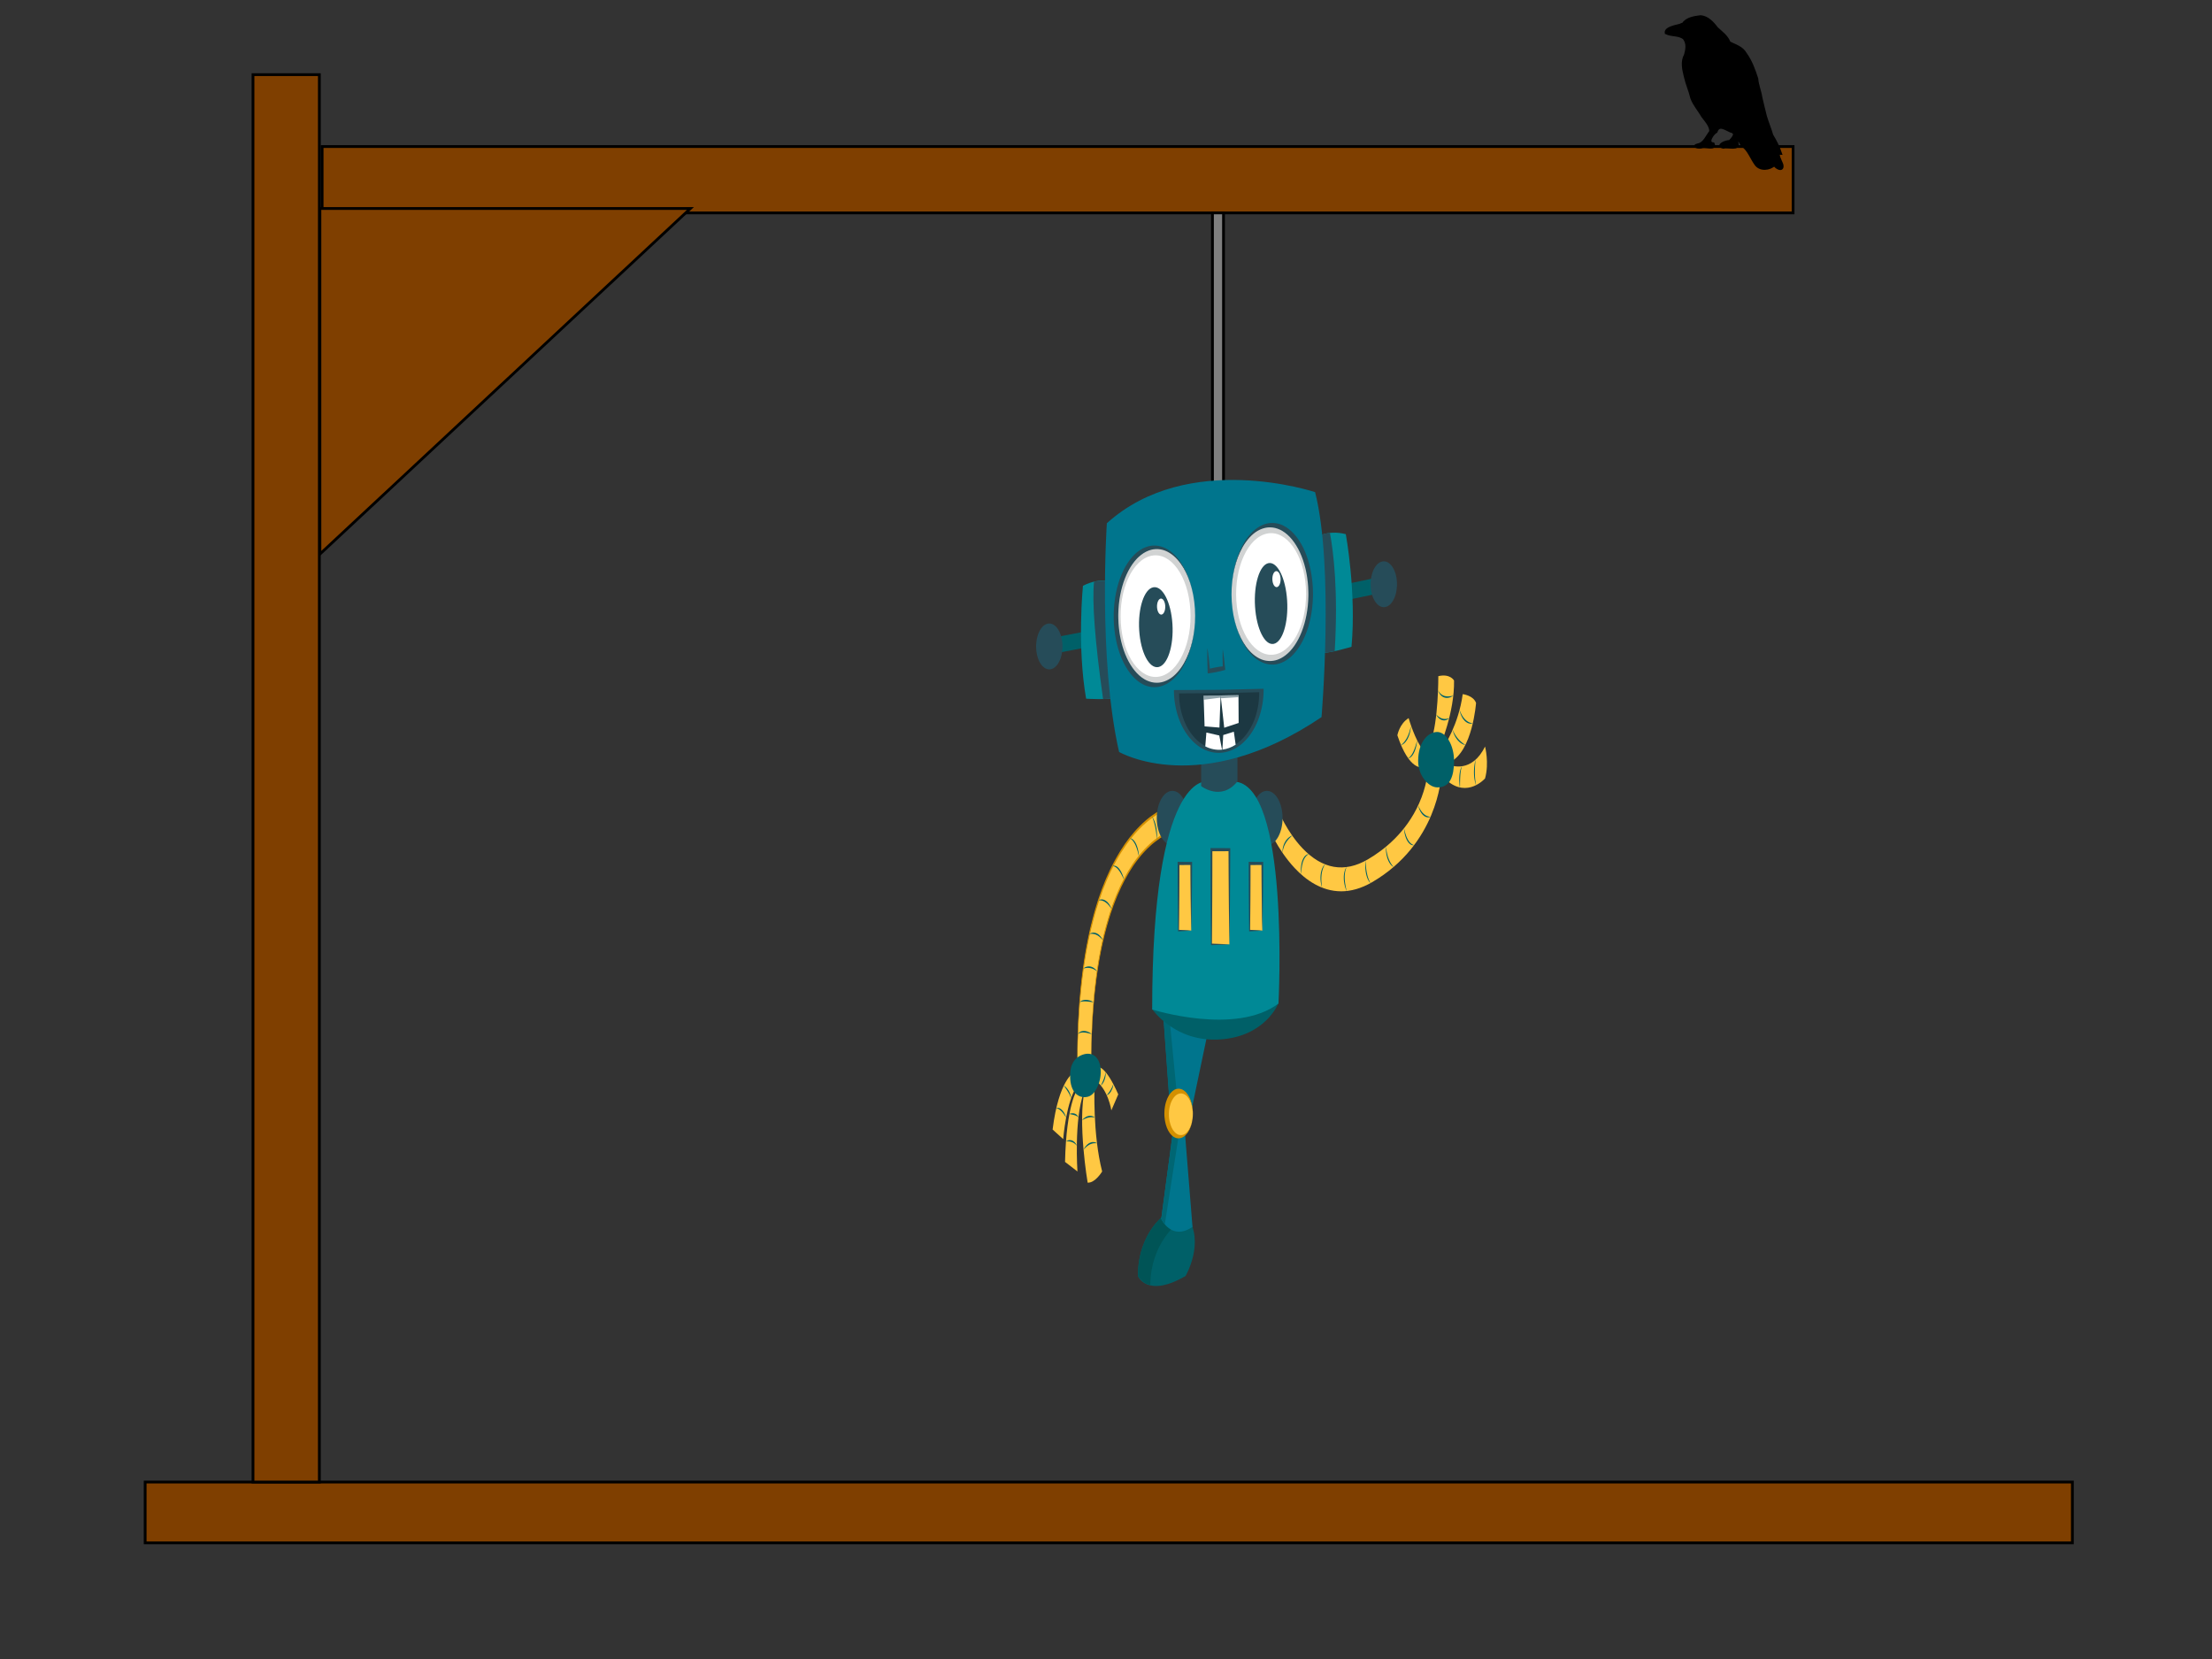 <?xml version="1.0" encoding="UTF-8" standalone="no"?>
<svg
   width="800"
   height="600"
   version="1.1"
   id="svg2890"
   sodipodi:docname="hangman-09.svg"
   inkscape:version="1.2 (dc2aeda, 2022-05-15)"
   xmlns:inkscape="http://www.inkscape.org/namespaces/inkscape"
   xmlns:sodipodi="http://sodipodi.sourceforge.net/DTD/sodipodi-0.dtd"
   xmlns:xlink="http://www.w3.org/1999/xlink"
   xmlns="http://www.w3.org/2000/svg"
   xmlns:svg="http://www.w3.org/2000/svg">
  <rect width="100%" height="100%" fill="#333333" stroke="none"/>
  <defs
     id="defs2894">
    <path
       id="SVGID_1_"
       d="m 123.654,154.807 c 0,0 0.211,0.065 0.618,0.192 0.408,0.123 1.014,0.304 1.804,0.54 0.787,0.233 1.758,0.52 2.898,0.857 1.139,0.33 2.447,0.708 3.912,1.131 2.93,0.831 6.475,1.828 10.54,2.903 4.063,1.077 8.641,2.25 13.635,3.426 9.987,2.352 21.626,4.783 34.102,6.598 12.474,1.808 25.786,3.04 39.035,3 1.655,-0.002 3.308,-0.044 4.961,-0.063 l 0.619,-0.009 0.154,-0.002 0.078,-0.001 c 0.067,-0.001 -0.313,0.015 -0.114,0.006 l 0.324,-0.018 1.295,-0.064 c 0.863,-0.041 1.727,-0.081 2.589,-0.122 3.429,-0.185 6.963,-0.237 10.1,-0.573 1.613,-0.126 3.22,-0.251 4.818,-0.376 0.804,-0.065 1.595,-0.09 2.403,-0.187 0.808,-0.094 1.612,-0.187 2.416,-0.28 1.609,-0.175 3.208,-0.35 4.797,-0.523 0.794,-0.091 1.589,-0.161 2.376,-0.26 0.786,-0.113 1.568,-0.225 2.347,-0.337 1.563,-0.217 3.111,-0.432 4.646,-0.646 0.767,-0.109 1.536,-0.197 2.293,-0.322 0.757,-0.128 1.51,-0.256 2.259,-0.383 2.99,-0.536 5.957,-0.927 8.795,-1.535 2.848,-0.569 5.651,-1.037 8.318,-1.666 1.345,-0.289 2.666,-0.573 3.962,-0.851 1.31,-0.249 2.554,-0.615 3.805,-0.887 1.247,-0.293 2.468,-0.58 3.661,-0.859 1.195,-0.282 2.337,-0.626 3.478,-0.9 1.137,-0.289 2.244,-0.571 3.319,-0.844 1.068,-0.3 2.102,-0.603 3.116,-0.872 1.01,-0.278 1.996,-0.536 2.938,-0.809 0.935,-0.289 1.843,-0.555 2.721,-0.805 1.761,-0.489 3.346,-1.017 4.804,-1.452 2.902,-0.9 5.18,-1.658 6.74,-2.18 0.78,-0.266 1.378,-0.471 1.78,-0.608 0.402,-0.144 0.61,-0.219 0.61,-0.219 0,0 -0.644,0.606 -1.923,1.664 -0.646,0.514 -1.432,1.183 -2.399,1.89 -0.96,0.72 -2.064,1.563 -3.346,2.427 -1.268,0.89 -2.691,1.853 -4.273,2.838 -0.787,0.504 -1.611,1.022 -2.473,1.549 -0.865,0.52 -1.772,1.032 -2.706,1.577 -0.934,0.546 -1.905,1.096 -2.912,1.652 -1.017,0.532 -2.063,1.08 -3.136,1.642 -1.076,0.562 -2.184,1.139 -3.334,1.685 -1.154,0.54 -2.336,1.092 -3.543,1.656 -2.407,1.161 -4.98,2.194 -7.648,3.278 -2.656,1.127 -5.473,2.078 -8.363,3.101 -0.724,0.253 -1.452,0.507 -2.186,0.764 -0.734,0.257 -1.487,0.461 -2.237,0.696 -1.508,0.45 -3.034,0.906 -4.577,1.367 -0.773,0.229 -1.551,0.458 -2.333,0.688 -0.785,0.216 -1.582,0.396 -2.38,0.597 -1.6,0.389 -3.213,0.78 -4.842,1.176 -0.815,0.194 -1.635,0.389 -2.457,0.584 -0.824,0.186 -1.661,0.328 -2.497,0.489 -1.674,0.313 -3.361,0.627 -5.059,0.944 -3.362,0.688 -6.948,1.044 -10.495,1.518 -3.636,0.511 -6.979,0.689 -10.438,0.934 -0.86,0.06 -1.723,0.118 -2.585,0.178 l -1.294,0.085 -0.324,0.02 -0.36,0.015 -0.169,0.004 -0.679,0.016 c -1.809,0.033 -3.619,0.097 -5.428,0.102 -7.239,0.012 -14.451,-0.49 -21.477,-1.377 -7.026,-0.886 -13.861,-2.186 -20.374,-3.774 -13.032,-3.174 -24.747,-7.509 -34.402,-11.942 -4.831,-2.217 -9.159,-4.44 -12.918,-6.544 -3.759,-2.106 -6.955,-4.075 -9.531,-5.782 -1.291,-0.849 -2.429,-1.628 -3.404,-2.328 -0.981,-0.691 -1.8,-1.303 -2.459,-1.804 -0.661,-0.497 -1.153,-0.902 -1.488,-1.168 -0.332,-0.277 -0.503,-0.417 -0.503,-0.417 z" />
    <clipPath
       id="SVGID_2_">
      <use
         xlink:href="#SVGID_1_"
         overflow="visible"
         id="use3861" />
    </clipPath>
    <clipPath
       id="clipPath3949">
      <use
         xlink:href="#SVGID_1_"
         overflow="visible"
         id="use3947" />
    </clipPath>
    <clipPath
       id="clipPath3953">
      <use
         xlink:href="#SVGID_1_"
         overflow="visible"
         id="use3951" />
    </clipPath>
    <clipPath
       id="clipPath3957">
      <use
         xlink:href="#SVGID_1_"
         overflow="visible"
         id="use3955" />
    </clipPath>
    <clipPath
       id="clipPath3961">
      <use
         xlink:href="#SVGID_1_"
         overflow="visible"
         id="use3959" />
    </clipPath>
    <clipPath
       id="clipPath3965">
      <use
         xlink:href="#SVGID_1_"
         overflow="visible"
         id="use3963" />
    </clipPath>
    <clipPath
       id="clipPath3969">
      <use
         xlink:href="#SVGID_1_"
         overflow="visible"
         id="use3967" />
    </clipPath>
    <clipPath
       id="clipPath3973">
      <use
         xlink:href="#SVGID_1_"
         overflow="visible"
         id="use3971" />
    </clipPath>
  </defs>
  <sodipodi:namedview
     id="namedview2892"
     pagecolor="#505050"
     bordercolor="#eeeeee"
     borderopacity="1"
     inkscape:showpageshadow="0"
     inkscape:pageopacity="0"
     inkscape:pagecheckerboard="0"
     inkscape:deskcolor="#505050"
     showgrid="false"
     inkscape:zoom="1.1583333"
     inkscape:cx="380.28778"
     inkscape:cy="298.27339"
     inkscape:window-width="1367"
     inkscape:window-height="915"
     inkscape:window-x="0"
     inkscape:window-y="25"
     inkscape:window-maximized="0"
     inkscape:current-layer="svg2890" />
  <!-- Created with Method Draw - http://github.com/duopixel/Method-Draw/ -->
  <rect
     id="svg_2"
     height="22"
     width="697"
     y="536"
     x="52.5"
     stroke="#000000"
     fill="#7f3f00" />
  <rect
     id="svg_3"
     height="509"
     width="24"
     y="27"
     x="91.5"
     stroke="#000000"
     fill="#7f3f00" />
  <rect
     id="svg_4"
     height="24"
     width="532"
     y="53"
     x="116.5"
     stroke="#000000"
     fill="#7f3f00" />
  <path
     stroke="#000000"
     id="svg_7"
     d="m 115.702,75.395 v 125 l 134,-125 z"
     fill="#7f3f00" />
  <rect
     id="svg_9"
     height="112"
     width="4"
     y="77"
     x="438.5"
     stroke="#000000"
     fill="#7f7f7f" />
  <path
     id="svg_19"
     d="m 608.719,8.715 c 1.273,-2.068 4.17,-2.436 6.365,-2.715 2.447,0.231 4.334,2.236 5.769,4.176 1.669,1.585 3.707,2.93 4.543,5.251 2.112,1.1 4.606,1.688 5.899,4.042 1.954,2.655 3.08,5.868 4.099,8.981 0.162,2.321 1.137,4.438 1.47,6.738 0.57,2.28 1.024,4.534 1.638,6.794 0.683,2.349 1.652,4.585 2.332,6.938 1.241,2.065 2.371,4.243 3.141,6.543 -1.844,-0.164 0.17,2.93 0.516,4.15 0.504,2.511 -2.258,1.073 -2.741,-0.086 -1.706,1.696 -5.199,2.077 -6.745,-0.149 -1.629,-2.256 -2.528,-5.118 -4.776,-6.751 -0.884,-0.773 -1.742,-4.15 -2.058,-1.168 1.123,2.967 -3.295,1.276 -4.864,1.809 -2.812,-0.594 1.068,-2.284 2.263,-2.084 1.123,-1.174 2.991,-3.141 0.309,-3.757 -1.837,-0.767 -4.191,-2.714 -5.224,0.183 -1.297,0.721 -3.621,4.141 -1.047,4.393 1.04,2.238 -3.002,0.619 -4.13,1.148 -1.064,0.353 -3.716,-0.266 -1.246,-0.831 2.125,-0.367 3.138,-3.11 4.473,-4.772 -0.044,-2.132 -1.668,-3.824 -2.885,-5.434 -1.295,-2.269 -3.102,-4.213 -4.001,-6.696 -0.59,-2.579 -1.714,-4.963 -2.284,-7.548 -0.643,-2.59 -1.381,-5.511 0.003,-7.993 0.631,-2.178 0.894,-4.21 -0.43,-6.002 -1.83,-1.563 -4.43,-0.936 -6.54,-1.973 -0.254,-1.674 3.124,-2.313 4.592,-2.687 0.557,-0.02 0.984,-0.51 1.562,-0.498 v 10e-6 z"
     stroke="#000000"
     fill="#000000" />
  <g
     id="g4"
     transform="matrix(0.346,0,0,0.601,359.352,150.954)">
    <path
       style="fill:#006068"
       inkscape:connector-curvature="0"
       id="path2"
       d="m 150.787,516.641 c 0,0 9.303,13.604 49.809,0.063 0,0 20.611,-20.042 1.782,-35.962 L 181.766,478.616 c 0.001,0 -30.533,10.334 -30.979,38.025 z"
       sodipodi:nodetypes="ccccc" />
  </g>
  <g
     id="g8"
     transform="matrix(0.346,0,0,0.601,359.352,150.954)">
    <path
       style="fill:#005456"
       inkscape:connector-curvature="0"
       id="path6"
       d="m 198.386,481.579 -16.609,-2.963 c 0,0 -30.544,10.334 -30.99,38.025 0,0 5.662,5.129 12.992,5.3 0.654,-25.287 27.995,-36.9 34.607,-40.362 z"
       sodipodi:nodetypes="ccccc" />
  </g>
  <g
     id="g18"
     transform="matrix(0.346,0,0,0.601,359.352,150.954)">
    <g
       id="g12">
      <path
         style="fill:#00758d"
         inkscape:connector-curvature="0"
         id="path10"
         d="m 188.461,425.36 -13.244,56.95 c 0,0 10.665,13.517 32.678,4.811 l -8.733,-62.582 z" />
    </g>
    <g
       id="g16">
      <path
         style="fill:#006673"
         inkscape:connector-curvature="0"
         id="path14"
         d="m 195.479,424.741 -7.018,0.619 -13.244,56.95 c 0,0 1.236,1.564 3.732,3.287 z" />
    </g>
  </g>
  <g
     id="g22"
     transform="matrix(0.346,0,0,0.601,359.352,150.954)">
    <path
       style="fill:#00758d"
       inkscape:connector-curvature="0"
       id="path20"
       d="m 176.982,356.045 7.214,57.717 c 0,0 19.756,-5.291 22.384,3.848 l 21.127,-58.081 c 0,-10e-4 -13.209,-8.775 -50.725,-3.484 z" />
  </g>
  <g
     id="g32"
     transform="matrix(0.346,0,0,0.601,359.352,150.954)">
    <g
       id="g26">
      <path
         style="fill:#006673"
         inkscape:connector-curvature="0"
         id="path24"
         d="m 183.035,356.668 c -1.944,0.212 -3.959,0.461 -6.053,0.756 l 7.214,57.717 c 0,0 4.996,-1.168 8.417,-1.619 z" />
    </g>
    <g
       id="g30">
      <path
         style="fill:#006673"
         inkscape:connector-curvature="0"
         id="path28"
         d="m 206.542,418.872 c 0.012,0.04 0.026,0.077 0.038,0.117 l 0.04,-0.11 c -0.025,-0.003 -0.052,-0.004 -0.078,-0.007 z" />
    </g>
  </g>
  <g
     id="g42"
     transform="matrix(0.346,0,0,0.601,359.352,150.954)">
    <g
       id="g36">
      <circle
         style="fill:#ffc843"
         id="circle34"
         r="13.7"
         cy="419.134"
         cx="194.56" />
    </g>
    <g
       id="g40">
      <path
         style="fill:#d49000"
         inkscape:connector-curvature="0"
         id="path38"
         d="m 208.054,421.498 c 0,0 -0.071,0.329 -0.207,0.944 -0.037,0.153 -0.062,0.328 -0.121,0.513 -0.059,0.185 -0.126,0.386 -0.197,0.604 -0.074,0.216 -0.14,0.454 -0.237,0.698 -0.104,0.24 -0.213,0.497 -0.329,0.769 -0.485,1.07 -1.187,2.346 -2.281,3.6 -1.088,1.251 -2.529,2.521 -4.386,3.504 -1.854,0.967 -4.116,1.652 -6.619,1.729 -0.313,0.02 -0.625,-0.014 -0.943,-0.02 l -0.479,-0.02 -0.241,-0.011 -0.282,-0.04 c -0.6,-0.09 -1.153,-0.12 -1.862,-0.322 -0.334,-0.088 -0.694,-0.16 -1.017,-0.271 -0.322,-0.115 -0.645,-0.23 -0.97,-0.347 -0.332,-0.105 -0.637,-0.271 -0.956,-0.418 -0.312,-0.158 -0.646,-0.289 -0.941,-0.485 -1.247,-0.692 -2.382,-1.625 -3.426,-2.686 -1.017,-1.087 -1.885,-2.347 -2.573,-3.723 -0.672,-1.387 -1.12,-2.896 -1.357,-4.449 l -0.119,-1.174 c -0.048,-0.394 -0.008,-0.788 -0.014,-1.182 0.005,-0.396 0.007,-0.79 0.064,-1.181 l 0.068,-0.588 0.035,-0.293 0.018,-0.147 0.01,-0.073 0.004,-0.036 c 0.013,-0.065 -0.021,0.094 0.028,-0.156 l 0.23,-0.981 0.058,-0.245 c 0.018,-0.079 0.038,-0.163 0.076,-0.271 l 0.199,-0.604 0.207,-0.602 0.105,-0.299 0.121,-0.271 c 0.161,-0.359 0.338,-0.713 0.508,-1.065 0.755,-1.38 1.683,-2.651 2.788,-3.727 1.111,-1.066 2.362,-1.95 3.686,-2.632 1.344,-0.642 2.729,-1.136 4.139,-1.362 1.403,-0.226 2.802,-0.288 4.134,-0.112 0.669,0.043 1.313,0.212 1.945,0.339 l 0.294,0.064 0.212,0.068 0.42,0.137 c 0.286,0.1 0.544,0.162 0.847,0.29 0.592,0.262 1.205,0.476 1.712,0.791 0.261,0.146 0.52,0.292 0.777,0.436 0.246,0.163 0.482,0.334 0.719,0.498 0.959,0.64 1.75,1.42 2.478,2.17 1.41,1.559 2.334,3.243 2.931,4.79 0.603,1.553 0.826,2.99 0.92,4.162 0.017,0.294 0.033,0.573 0.048,0.835 0.009,0.262 -0.011,0.508 -0.014,0.737 -0.007,0.229 -0.014,0.439 -0.021,0.633 -0.007,0.194 -0.043,0.368 -0.06,0.524 -0.085,0.625 -0.129,0.958 -0.129,0.958 z m 0,0 c 0,0 0.038,-0.334 0.11,-0.96 0.014,-0.156 0.047,-0.33 0.051,-0.523 0.003,-0.193 0.006,-0.405 0.009,-0.633 -10e-4,-0.229 0.015,-0.474 0.001,-0.734 -0.025,-0.261 -0.053,-0.537 -0.082,-0.829 -0.148,-1.157 -0.439,-2.573 -1.172,-4.025 -0.706,-1.451 -1.795,-2.957 -3.303,-4.194 -0.768,-0.601 -1.604,-1.169 -2.543,-1.599 -0.233,-0.106 -0.469,-0.212 -0.707,-0.319 -0.246,-0.084 -0.494,-0.169 -0.744,-0.254 -0.497,-0.198 -1,-0.259 -1.492,-0.39 -0.245,-0.06 -0.565,-0.083 -0.848,-0.127 l -0.438,-0.059 -0.221,-0.03 c -0.063,-0.012 0.054,0.012 0.033,0.01 l -0.025,-10e-4 -0.052,-0.001 -0.103,-0.002 c -0.545,-0.004 -1.088,-0.053 -1.635,0.018 -1.096,0.045 -2.178,0.333 -3.224,0.669 -0.258,0.1 -0.516,0.199 -0.774,0.299 -0.258,0.103 -0.499,0.248 -0.75,0.362 l -0.373,0.18 -0.356,0.219 c -0.234,0.15 -0.479,0.281 -0.705,0.442 -0.922,0.626 -1.729,1.401 -2.474,2.222 l -0.516,0.654 c -0.184,0.208 -0.305,0.464 -0.467,0.688 l -0.233,0.344 c -0.073,0.117 -0.132,0.244 -0.198,0.364 -0.127,0.247 -0.271,0.483 -0.387,0.735 -0.106,0.256 -0.207,0.514 -0.322,0.766 l -0.084,0.189 -0.056,0.177 -0.114,0.354 -0.123,0.351 c -0.021,0.05 -0.04,0.129 -0.058,0.215 l -0.054,0.247 -0.218,0.984 c 0.047,-0.229 0.011,-0.049 0.021,-0.094 l -0.003,0.025 -0.007,0.052 -0.013,0.104 -0.026,0.207 -0.056,0.413 c -0.053,0.275 -0.053,0.553 -0.06,0.83 -0.041,0.555 0.012,1.105 0.029,1.66 0.023,0.276 0.08,0.548 0.114,0.822 0.022,0.137 0.034,0.276 0.063,0.411 l 0.103,0.403 c 0.071,0.267 0.101,0.548 0.201,0.807 l 0.264,0.791 c 0.415,1.029 0.92,2.028 1.569,2.936 0.158,0.229 0.344,0.435 0.514,0.656 l 0.261,0.326 0.291,0.297 c 0.196,0.194 0.373,0.414 0.581,0.597 0.211,0.183 0.42,0.363 0.628,0.544 0.2,0.197 0.445,0.326 0.663,0.497 0.227,0.157 0.441,0.339 0.686,0.464 0.24,0.14 0.479,0.278 0.715,0.416 0.238,0.136 0.471,0.221 0.707,0.338 0.427,0.238 1.062,0.405 1.614,0.593 l 0.106,0.034 0.053,0.018 0.026,0.009 c 0.022,0.006 -0.095,-0.019 -0.034,-0.006 l 0.198,0.044 0.396,0.088 c 0.264,0.053 0.525,0.135 0.791,0.164 2.117,0.328 4.243,0.104 6.081,-0.546 1.839,-0.652 3.374,-1.7 4.531,-2.826 1.183,-1.116 1.936,-2.351 2.47,-3.388 0.127,-0.266 0.246,-0.517 0.358,-0.752 0.102,-0.241 0.17,-0.477 0.249,-0.691 0.074,-0.215 0.144,-0.415 0.207,-0.598 0.062,-0.183 0.09,-0.358 0.13,-0.511 0.149,-0.616 0.226,-0.943 0.226,-0.943 z" />
    </g>
  </g>
  <g
     id="g88"
     transform="matrix(0.346,0,0,0.601,359.352,150.954)">
    <path
       style="fill:#006068"
       inkscape:connector-curvature="0"
       id="path86"
       d="m 165.73,356.086 c 0,0 23.72,20.159 71.354,18.235 47.636,-1.924 60.666,-21.842 60.666,-21.842 0,0 -106.236,-19.918 -132.02,3.607 z" />
  </g>
  <g
     id="g92"
     transform="matrix(0.346,0,0,0.601,359.352,150.954)">
    <path
       style="fill:#ffc843"
       inkscape:connector-curvature="0"
       id="path90"
       d="m 464.846,155.719 c 0,0 0.24,27.416 -8.177,39.921 l 9.859,2.405 c 0,0 15.32,-20.442 14.755,-39.681 0,0.001 -3.932,-4.328 -16.437,-2.645 z" />
  </g>
  <g
     id="g96"
     transform="matrix(0.346,0,0,0.601,359.352,150.954)">
    <path
       style="fill:#ffc843"
       inkscape:connector-curvature="0"
       id="path94"
       d="m 490.337,166.541 c 0,0 11.063,0.722 13.948,5.291 0,0 -3.638,29.035 -27.175,35.592 l -6.493,-9.379 c 0,0 15.391,-12.986 19.72,-31.504 z" />
  </g>
  <g
     id="g100"
     transform="matrix(0.346,0,0,0.601,359.352,150.954)">
    <path
       style="fill:#ffc843"
       inkscape:connector-curvature="0"
       id="path98"
       d="m 477.832,209.348 c 0,0 22.124,5.05 35.832,-11.303 0,0 4.569,9.859 0,19.238 0,0 -18.277,12.024 -39.921,1.203 z" />
  </g>
  <g
     id="g104"
     transform="matrix(0.346,0,0,0.601,359.352,150.954)">
    <path
       style="fill:#ffc843"
       inkscape:connector-curvature="0"
       id="path102"
       d="m 433.822,180.97 c 0,0 6.493,13.227 15.632,19.72 l -1.202,9.834 c 0,0 -13.708,2.432 -26.214,-19.213 0,0 2.165,-6.974 11.784,-10.341 z" />
  </g>
  <g
     id="g110"
     transform="matrix(0.346,0,0,0.601,359.352,150.954)">
    <g
       id="g108">
      <path
         style="fill:#ffc843"
         inkscape:connector-curvature="0"
         id="path106"
         d="m 363.311,285.188 c -20.549,0 -37.029,-6.863 -48.579,-13.961 -18.392,-11.304 -28.312,-25.428 -28.725,-26.022 l 11.847,-8.238 c 0.087,0.124 8.909,12.56 24.892,22.248 20.954,12.7 43.959,14.982 68.379,6.782 16.99,-5.706 40.086,-16.188 53.622,-33.726 7.903,-10.239 8.818,-18.211 8.826,-18.29 l -0.008,0.09 14.385,1.136 c -0.133,1.687 -4.045,41.57 -72.231,64.469 -11.679,3.921 -22.517,5.512 -32.408,5.512 z" />
    </g>
  </g>
  <g
     id="g122"
     transform="matrix(0.346,0,0,0.601,359.352,150.954)">
    <g
       id="g120">
      <g
         id="g114">
        <path
           style="fill:#ffc843"
           inkscape:connector-curvature="0"
           id="path112"
           d="m 102.035,387.828 h -14.43 c 0,-32.266 5.148,-60.406 15.304,-83.643 8.257,-18.896 19.81,-34.598 34.338,-46.674 24.922,-20.717 49.862,-23.488 50.912,-23.596 l 0.738,7.183 0.761,7.168 c -0.22,0.024 -22.226,2.621 -43.807,20.859 -12.631,10.674 -22.709,24.596 -29.956,41.38 -9.197,21.3 -13.86,47.315 -13.86,77.323 z" />
      </g>
      <g
         id="g118">
        <path
           style="fill:#d49000"
           inkscape:connector-curvature="0"
           id="path116"
           d="m 102.035,387.828 -14.43,0.12 -0.12,0.001 v -0.121 l 0.029,-6.28 c 0.058,-2.094 0.089,-4.188 0.167,-6.28 0.171,-4.185 0.404,-8.368 0.771,-12.542 0.188,-2.087 0.361,-4.176 0.618,-6.256 l 0.355,-3.123 0.428,-3.114 c 0.564,-4.154 1.312,-8.282 2.12,-12.396 0.432,-2.052 0.878,-4.102 1.354,-6.145 l 0.759,-3.054 0.383,-1.525 0.422,-1.516 0.845,-3.032 0.926,-3.008 c 0.595,-2.014 1.312,-3.987 1.984,-5.976 1.438,-3.945 2.926,-7.87 4.725,-11.681 l 1.32,-2.848 c 0.454,-0.944 0.848,-1.91 1.367,-2.831 l 2.964,-5.579 c 1.051,-1.821 2.171,-3.601 3.256,-5.402 l 0.823,-1.344 0.896,-1.299 1.791,-2.596 0.896,-1.299 c 0.297,-0.434 0.592,-0.868 0.926,-1.276 l 1.94,-2.487 1.94,-2.487 c 0.666,-0.813 1.383,-1.586 2.071,-2.38 1.408,-1.563 2.733,-3.203 4.262,-4.654 l 2.228,-2.236 c 0.745,-0.743 1.469,-1.509 2.274,-2.187 1.584,-1.396 3.125,-2.798 4.746,-4.188 l 2.463,-1.946 1.231,-0.973 c 0.409,-0.326 0.817,-0.652 1.256,-0.95 3.424,-2.479 6.912,-4.845 10.573,-6.927 l 2.741,-1.567 2.808,-1.447 1.403,-0.724 1.434,-0.665 2.868,-1.322 c 3.872,-1.659 7.823,-3.137 11.859,-4.354 2.02,-0.605 4.057,-1.153 6.118,-1.608 2.063,-0.468 4.124,-0.863 6.261,-1.112 l 0.704,-0.082 0.074,0.715 1.48,14.351 0.069,0.666 -0.68,0.093 c -1.786,0.243 -3.629,0.624 -5.423,1.059 -0.903,0.213 -1.796,0.468 -2.694,0.7 l -2.67,0.796 c -3.543,1.122 -7.007,2.488 -10.396,4.016 l -2.526,1.183 c -0.833,0.412 -1.652,0.854 -2.479,1.279 -1.668,0.824 -3.245,1.815 -4.863,2.731 -0.808,0.461 -1.57,0.996 -2.357,1.49 -0.777,0.51 -1.573,0.992 -2.336,1.525 l -2.267,1.625 c -0.756,0.543 -1.522,1.071 -2.236,1.668 l -2.18,1.74 -1.074,0.86 -1.045,0.938 -2.09,1.876 c -0.688,0.633 -1.418,1.231 -2.047,1.909 -1.297,1.327 -2.612,2.634 -3.895,3.977 l -3.676,4.203 c -1.182,1.438 -2.293,2.933 -3.444,4.396 -0.28,0.372 -0.581,0.729 -0.846,1.111 l -0.791,1.151 -1.581,2.305 c -1.093,1.511 -2.023,3.127 -2.993,4.719 l -1.45,2.391 c -0.451,0.815 -0.881,1.643 -1.322,2.463 -1.823,3.253 -3.357,6.666 -4.907,10.046 -0.71,1.73 -1.475,3.448 -2.11,5.195 l -0.993,2.613 -0.915,2.646 c -0.637,1.756 -1.151,3.552 -1.721,5.33 -0.536,1.789 -1.032,3.59 -1.527,5.391 -0.926,3.619 -1.811,7.252 -2.526,10.921 l -0.547,2.75 -0.478,2.763 c -0.337,1.84 -0.6,3.691 -0.872,5.541 -0.54,3.701 -0.956,7.42 -1.313,11.145 -0.178,1.862 -0.302,3.729 -0.454,5.594 l -0.333,5.604 -0.219,5.61 z m 0,0 0.008,-5.617 0.123,-5.616 c 0.08,-1.871 0.152,-3.743 0.252,-5.613 0.13,-1.869 0.23,-3.739 0.384,-5.606 0.311,-3.734 0.681,-7.465 1.174,-11.181 0.25,-1.857 0.489,-3.717 0.805,-5.565 l 0.443,-2.777 0.515,-2.765 c 0.672,-3.69 1.505,-7.351 2.415,-10.991 0.482,-1.813 0.968,-3.626 1.491,-5.428 0.56,-1.791 1.063,-3.601 1.688,-5.371 l 0.9,-2.669 0.981,-2.645 c 0.632,-1.777 1.378,-3.488 2.076,-5.227 1.543,-3.438 3.056,-6.873 4.869,-10.171 0.439,-0.832 0.866,-1.67 1.315,-2.495 l 1.443,-2.423 c 0.966,-1.613 1.894,-3.252 2.984,-4.786 l 1.579,-2.34 0.79,-1.169 c 0.265,-0.389 0.565,-0.752 0.846,-1.129 1.151,-1.489 2.264,-3.01 3.447,-4.472 l 3.692,-4.275 c 1.3,-1.368 2.637,-2.705 3.955,-4.058 0.646,-0.697 1.365,-1.289 2.054,-1.925 l 2.085,-1.882 1.043,-0.94 1.114,-0.899 2.204,-1.77 c 0.723,-0.605 1.497,-1.143 2.261,-1.694 l 2.293,-1.652 c 0.771,-0.542 1.575,-1.034 2.362,-1.552 0.796,-0.504 1.568,-1.047 2.386,-1.517 1.637,-0.933 3.233,-1.94 4.921,-2.78 0.837,-0.434 1.665,-0.884 2.509,-1.304 L 168,254.319 c 3.432,-1.558 6.941,-2.952 10.536,-4.101 l 2.711,-0.816 c 0.913,-0.238 1.82,-0.499 2.739,-0.72 1.843,-0.448 3.67,-0.836 5.595,-1.103 l -0.61,0.759 -1.519,-14.352 0.777,0.633 c -2.02,0.24 -4.075,0.637 -6.092,1.101 -2.023,0.453 -4.029,0.998 -6.021,1.586 -3.981,1.19 -7.884,2.639 -11.71,4.267 l -2.836,1.298 -1.416,0.653 -1.389,0.711 -2.776,1.422 -2.712,1.541 c -1.829,0.993 -3.558,2.153 -5.319,3.259 -0.891,0.541 -1.732,1.146 -2.577,1.746 l -2.542,1.794 c -0.429,0.289 -0.838,0.615 -1.249,0.94 l -1.233,0.97 -2.469,1.939 c -1.557,1.331 -3.118,2.741 -4.678,4.108 -0.799,0.668 -1.517,1.424 -2.255,2.156 l -2.208,2.206 c -1.516,1.43 -2.829,3.05 -4.226,4.593 -0.685,0.784 -1.396,1.546 -2.057,2.349 l -1.927,2.457 -1.927,2.457 c -0.332,0.402 -0.625,0.833 -0.92,1.262 l -0.89,1.283 -1.78,2.566 -0.891,1.283 -0.818,1.331 c -1.08,1.78 -2.19,3.545 -3.249,5.336 l -2.97,5.486 c -0.518,0.9 -0.923,1.873 -1.383,2.812 l -1.343,2.837 c -1.806,3.746 -3.32,7.648 -4.777,11.553 -0.683,1.971 -1.411,3.927 -2.017,5.925 l -0.944,2.984 -0.863,3.01 -0.432,1.505 -0.394,1.515 -0.778,3.033 c -0.488,2.03 -0.948,4.067 -1.395,6.107 -0.838,4.092 -1.61,8.199 -2.21,12.335 l -0.466,3.099 -0.393,3.11 c -0.283,2.07 -0.481,4.151 -0.696,6.23 -0.418,4.16 -0.703,8.333 -0.927,12.51 -0.104,2.088 -0.162,4.18 -0.245,6.269 l -0.108,6.274 -0.12,-0.119 z" />
      </g>
    </g>
  </g>
  <g
     id="g126"
     transform="matrix(0.346,0,0,0.601,359.352,150.954)">
    <circle
       style="fill:#264c59"
       id="circle124"
       r="16.353"
       cy="241.092"
       cx="285.682" />
  </g>
  <g
     id="g130"
     transform="matrix(0.346,0,0,0.601,359.352,150.954)">
    <circle
       style="fill:#264c59"
       id="circle128"
       r="16.353"
       cy="241.092"
       cx="186.9" />
  </g>
  <path
     d="m 436.236,282.67 c 0,0 -19.538,-2.922 -19.538,82.434 0,0 30.205,9.545 45.682,-2.169 0,0 4.294,-80.264 -16.325,-80.264 h -9.819 z"
     id="path168"
     inkscape:connector-curvature="0"
     style="fill:#008996;stroke-width:0.456" />
  <g
     id="g174"
     transform="matrix(0.346,0,0,0.601,359.352,150.954)">
    <path
       style="fill:#264c59"
       inkscape:connector-curvature="0"
       id="path172"
       d="M 216.95,200.979 V 221.9 c 0,0 21.115,9.378 37.95,-2.886 V 196.65 Z" />
  </g>
  <g
     id="g178"
     transform="matrix(0.346,0,0,0.601,359.352,150.954)">
    <path
       style="fill:#ffc843"
       inkscape:connector-curvature="0"
       id="path176"
       d="m 83.799,394.232 c 0,0 -15.712,4.489 -22.125,34.31 l 11.063,5.771 c 0,0 3.046,-23.086 14.91,-32.385 z" />
  </g>
  <g
     id="g182"
     transform="matrix(0.346,0,0,0.601,359.352,150.954)">
    <path
       style="fill:#ffc843"
       inkscape:connector-curvature="0"
       id="path180"
       d="m 87.646,404.252 c 0,0 -11.624,8.898 -12.986,43.769 l 12.986,5.771 c 0,0 -3.768,-31.263 6.573,-47.376 z" />
  </g>
  <g
     id="g186"
     transform="matrix(0.346,0,0,0.601,359.352,150.954)">
    <path
       style="fill:#ffc843"
       inkscape:connector-curvature="0"
       id="path184"
       d="m 105.522,402.088 c 0,0 -2.164,29.099 7.937,51.704 0,0 -7.215,6.975 -15.151,6.734 0,0 -10.821,-36.313 -2.886,-56.274 z" />
  </g>
  <g
     id="g190"
     transform="matrix(0.346,0,0,0.601,359.352,150.954)">
    <path
       style="fill:#ffc843"
       inkscape:connector-curvature="0"
       id="path188"
       d="m 109.37,391.025 c 0,0 7.455,-1.203 20.923,16.353 l -7.215,9.62 c 0,0 -3.367,-12.746 -16.834,-18.037 z" />
  </g>
  <g
     id="g194"
     transform="matrix(0.346,0,0,0.601,359.352,150.954)">
    <path
       style="fill:#006068"
       inkscape:connector-curvature="0"
       id="path192"
       d="m 111.877,392.015 c 1.095,7.089 -4.888,15.479 -13.201,16.763 -8.313,1.284 -17.481,-1.613 -18.581,-10.51 -0.88,-7.118 2.448,-12.533 12.735,-14.705 10.266,-2.168 17.952,1.364 19.047,8.452 z" />
  </g>
  <g
     id="g198"
     transform="matrix(0.346,0,0,0.601,359.352,150.954)">
    <path
       style="fill:#006068"
       inkscape:connector-curvature="0"
       id="path196"
       d="m 73.434,402.088 c 0,0 0.69,0.2 1.633,0.692 0.475,0.24 1.008,0.558 1.56,0.931 0.267,0.198 0.559,0.383 0.828,0.609 0.273,0.22 0.55,0.445 0.809,0.693 0.264,0.242 0.52,0.494 0.752,0.763 0.248,0.253 0.451,0.542 0.656,0.812 0.217,0.26 0.366,0.563 0.528,0.828 0.17,0.261 0.26,0.557 0.37,0.803 0.12,0.243 0.146,0.51 0.205,0.72 0.021,0.108 0.054,0.206 0.061,0.302 0.004,0.098 0.006,0.186 0.009,0.267 0.007,0.317 -0.001,0.49 -0.001,0.49 0,0 -0.075,-0.169 -0.187,-0.45 -0.049,-0.142 -0.118,-0.308 -0.229,-0.487 -0.051,-0.09 -0.104,-0.186 -0.161,-0.286 -0.052,-0.102 -0.109,-0.206 -0.189,-0.307 -0.073,-0.104 -0.149,-0.21 -0.228,-0.321 -0.075,-0.111 -0.151,-0.228 -0.25,-0.336 -0.19,-0.219 -0.365,-0.462 -0.587,-0.689 -0.212,-0.235 -0.434,-0.471 -0.675,-0.702 -0.232,-0.237 -0.475,-0.474 -0.729,-0.699 -0.24,-0.239 -0.505,-0.456 -0.752,-0.684 -0.254,-0.223 -0.503,-0.441 -0.745,-0.652 -0.494,-0.419 -0.955,-0.811 -1.35,-1.146 -0.799,-0.672 -1.328,-1.151 -1.328,-1.151 z" />
  </g>
  <g
     id="g202"
     transform="matrix(0.346,0,0,0.601,359.352,150.954)">
    <path
       style="fill:#006068"
       inkscape:connector-curvature="0"
       id="path200"
       d="m 65.57,415.573 c 0,0 0.188,-0.051 0.529,-0.089 0.169,-0.012 0.378,-0.039 0.616,-0.032 0.239,-0.005 0.509,0.007 0.803,0.036 0.293,0.028 0.61,0.072 0.941,0.145 0.329,0.076 0.682,0.147 1.029,0.277 0.354,0.11 0.71,0.251 1.064,0.413 0.357,0.155 0.695,0.36 1.047,0.542 0.331,0.215 0.659,0.437 0.977,0.658 0.307,0.238 0.594,0.491 0.873,0.729 0.267,0.256 0.51,0.515 0.742,0.757 0.231,0.243 0.415,0.506 0.596,0.735 0.181,0.229 0.342,0.441 0.459,0.65 0.126,0.201 0.228,0.381 0.313,0.527 0.168,0.296 0.255,0.468 0.255,0.468 0,0 -0.152,-0.124 -0.404,-0.349 -0.125,-0.113 -0.278,-0.248 -0.443,-0.408 -0.162,-0.165 -0.37,-0.326 -0.582,-0.513 -0.22,-0.181 -0.44,-0.391 -0.689,-0.593 -0.255,-0.197 -0.523,-0.401 -0.789,-0.626 -0.279,-0.206 -0.583,-0.399 -0.869,-0.622 -0.304,-0.199 -0.616,-0.395 -0.929,-0.589 -0.322,-0.176 -0.632,-0.379 -0.959,-0.532 -0.328,-0.154 -0.639,-0.333 -0.961,-0.458 -0.315,-0.143 -0.627,-0.264 -0.925,-0.38 -0.3,-0.105 -0.586,-0.208 -0.854,-0.293 -1.07,-0.331 -1.84,-0.453 -1.84,-0.453 z" />
  </g>
  <g
     id="g206"
     transform="matrix(0.346,0,0,0.601,359.352,150.954)">
    <path
       style="fill:#006068"
       inkscape:connector-curvature="0"
       id="path204"
       d="m 75.814,435.595 c 0,0 0.702,-0.325 1.835,-0.52 0.283,-0.045 0.591,-0.102 0.919,-0.121 0.328,-0.034 0.677,-0.055 1.037,-0.051 0.361,-0.009 0.735,0.021 1.114,0.044 0.378,0.046 0.764,0.094 1.144,0.171 0.377,0.097 0.763,0.159 1.122,0.301 0.364,0.119 0.718,0.252 1.045,0.42 0.165,0.08 0.328,0.152 0.483,0.235 0.155,0.081 0.296,0.186 0.438,0.273 0.281,0.183 0.549,0.348 0.76,0.554 0.222,0.189 0.416,0.37 0.586,0.53 0.155,0.178 0.281,0.341 0.386,0.472 0.207,0.264 0.315,0.417 0.315,0.417 0,0 -0.169,-0.099 -0.445,-0.276 -0.138,-0.091 -0.305,-0.197 -0.487,-0.326 -0.201,-0.104 -0.427,-0.222 -0.663,-0.358 -0.23,-0.145 -0.514,-0.246 -0.792,-0.38 -0.276,-0.14 -0.588,-0.242 -0.904,-0.358 -0.311,-0.132 -0.653,-0.207 -0.991,-0.31 -0.335,-0.111 -0.694,-0.165 -1.043,-0.251 -0.352,-0.077 -0.711,-0.123 -1.062,-0.188 -0.354,-0.032 -0.701,-0.108 -1.043,-0.125 -0.341,-0.027 -0.671,-0.065 -0.986,-0.079 -0.316,-0.016 -0.616,-0.031 -0.893,-0.045 -0.555,-0.016 -1.022,-0.027 -1.353,-0.027 -0.332,-10e-4 -0.522,-0.002 -0.522,-0.002 z" />
  </g>
  <g
     id="g210"
     transform="matrix(0.346,0,0,0.601,359.352,150.954)">
    <path
       style="fill:#006068"
       inkscape:connector-curvature="0"
       id="path208"
       d="m 79.261,419.174 c 0,0 0.61,-0.212 1.557,-0.328 0.472,-0.065 1.026,-0.101 1.623,-0.102 0.298,0.013 0.607,0.003 0.92,0.035 0.313,0.028 0.632,0.055 0.948,0.111 0.317,0.051 0.634,0.108 0.941,0.195 0.311,0.065 0.606,0.181 0.894,0.284 0.29,0.087 0.554,0.24 0.805,0.363 0.257,0.109 0.469,0.294 0.672,0.427 0.21,0.125 0.357,0.316 0.502,0.449 0.069,0.073 0.139,0.133 0.191,0.201 0.048,0.073 0.092,0.141 0.131,0.201 0.154,0.242 0.228,0.378 0.228,0.378 0,0 -0.141,-0.09 -0.363,-0.243 -0.054,-0.038 -0.114,-0.081 -0.18,-0.127 -0.072,-0.037 -0.149,-0.077 -0.232,-0.119 -0.172,-0.075 -0.335,-0.193 -0.554,-0.263 -0.218,-0.07 -0.425,-0.182 -0.678,-0.245 -0.249,-0.068 -0.499,-0.156 -0.776,-0.215 -0.271,-0.07 -0.554,-0.129 -0.846,-0.182 -0.289,-0.061 -0.586,-0.113 -0.885,-0.155 -0.297,-0.06 -0.601,-0.087 -0.896,-0.135 -0.298,-0.04 -0.591,-0.08 -0.875,-0.119 -0.57,-0.065 -1.106,-0.133 -1.569,-0.191 -0.925,-0.111 -1.558,-0.22 -1.558,-0.22 z" />
  </g>
  <g
     id="g214"
     transform="matrix(0.346,0,0,0.601,359.352,150.954)">
    <path
       style="fill:#006068"
       inkscape:connector-curvature="0"
       id="path212"
       d="m 94.019,440.731 c 0,0 0.136,-0.2 0.417,-0.515 0.141,-0.158 0.316,-0.345 0.529,-0.549 0.216,-0.199 0.456,-0.432 0.745,-0.651 0.278,-0.234 0.6,-0.462 0.946,-0.696 0.349,-0.228 0.725,-0.461 1.129,-0.673 0.412,-0.196 0.824,-0.435 1.279,-0.592 0.225,-0.087 0.451,-0.174 0.679,-0.261 l 0.7,-0.214 c 0.468,-0.149 0.953,-0.222 1.425,-0.317 l 0.354,-0.066 0.354,-0.03 c 0.235,-0.02 0.468,-0.039 0.695,-0.058 0.455,-0.057 0.9,-10e-4 1.317,0 0.418,-0.007 0.81,0.065 1.17,0.118 0.358,0.059 0.688,0.089 0.973,0.176 0.285,0.075 0.531,0.15 0.732,0.21 0.403,0.121 0.628,0.199 0.628,0.199 0,0 -0.243,0.002 -0.66,-0.011 -0.209,-0.008 -0.461,-0.015 -0.746,-0.033 -0.285,-0.024 -0.613,0.016 -0.963,0.011 -0.351,0.009 -0.729,0 -1.127,0.048 -0.198,0.018 -0.402,0.036 -0.611,0.054 -0.207,0.018 -0.42,0.029 -0.633,0.071 -0.428,0.076 -0.873,0.116 -1.313,0.225 -0.442,0.102 -0.896,0.18 -1.333,0.329 l -0.664,0.186 c -0.217,0.077 -0.432,0.154 -0.645,0.23 -0.431,0.144 -0.842,0.322 -1.243,0.486 -0.394,0.182 -0.779,0.352 -1.137,0.53 -0.352,0.189 -0.695,0.354 -0.997,0.533 -0.614,0.342 -1.111,0.66 -1.459,0.888 -0.348,0.229 -0.541,0.372 -0.541,0.372 z" />
  </g>
  <g
     id="g218"
     transform="matrix(0.346,0,0,0.601,359.352,150.954)">
    <path
       style="fill:#006068"
       inkscape:connector-curvature="0"
       id="path216"
       d="m 92.514,422.929 c 0,0 0.681,-0.563 1.866,-1.13 0.586,-0.296 1.301,-0.578 2.084,-0.831 0.395,-0.115 0.804,-0.24 1.226,-0.333 0.427,-0.076 0.854,-0.186 1.295,-0.234 0.438,-0.053 0.876,-0.104 1.312,-0.114 0.217,-0.013 0.433,-0.02 0.646,-0.022 0.214,0.01 0.424,0.02 0.631,0.029 0.207,0.012 0.411,0.016 0.609,0.034 0.197,0.03 0.39,0.06 0.578,0.088 0.375,0.053 0.728,0.111 1.046,0.211 0.319,0.084 0.609,0.167 0.863,0.248 0.25,0.098 0.464,0.191 0.64,0.267 0.351,0.154 0.545,0.249 0.545,0.249 0,0 -0.221,-0.019 -0.597,-0.064 -0.187,-0.024 -0.413,-0.051 -0.669,-0.093 -0.261,-0.018 -0.555,-0.031 -0.87,-0.062 -0.313,-0.036 -0.659,-0.031 -1.021,-0.04 -0.18,-0.004 -0.365,-0.008 -0.555,-0.013 -0.189,0.013 -0.383,0.015 -0.579,0.021 -0.196,0.006 -0.396,0.013 -0.598,0.02 -0.201,0.022 -0.404,0.04 -0.61,0.054 -0.411,0.02 -0.826,0.082 -1.241,0.14 -0.418,0.034 -0.829,0.13 -1.237,0.191 -0.405,0.084 -0.808,0.152 -1.193,0.239 -0.383,0.101 -0.762,0.167 -1.112,0.266 -0.354,0.091 -0.688,0.177 -0.996,0.264 -0.615,0.172 -1.132,0.324 -1.491,0.438 -0.365,0.107 -0.572,0.177 -0.572,0.177 z" />
  </g>
  <g
     id="g222"
     transform="matrix(0.346,0,0,0.601,359.352,150.954)">
    <path
       style="fill:#006068"
       inkscape:connector-curvature="0"
       id="path220"
       d="m 117.099,394.031 c 0,0 0.04,0.153 0.065,0.43 0.021,0.275 0.023,0.674 -0.043,1.146 -0.041,0.232 -0.072,0.493 -0.152,0.753 -0.066,0.266 -0.146,0.543 -0.262,0.818 -0.1,0.282 -0.236,0.558 -0.371,0.841 -0.146,0.276 -0.31,0.55 -0.479,0.818 -0.188,0.255 -0.36,0.522 -0.563,0.76 -0.201,0.236 -0.406,0.465 -0.613,0.676 -0.209,0.208 -0.424,0.396 -0.624,0.576 -0.206,0.175 -0.417,0.32 -0.606,0.458 -0.37,0.287 -0.73,0.457 -0.968,0.59 -0.242,0.127 -0.385,0.191 -0.385,0.191 0,0 0.094,-0.13 0.266,-0.341 0.167,-0.214 0.433,-0.488 0.714,-0.847 0.142,-0.178 0.302,-0.362 0.469,-0.557 0.157,-0.204 0.319,-0.421 0.5,-0.632 0.176,-0.215 0.327,-0.46 0.509,-0.686 0.173,-0.232 0.33,-0.48 0.5,-0.72 0.156,-0.248 0.313,-0.495 0.466,-0.739 0.133,-0.255 0.302,-0.487 0.416,-0.737 0.127,-0.244 0.254,-0.479 0.358,-0.711 0.112,-0.229 0.201,-0.451 0.296,-0.655 0.167,-0.414 0.299,-0.77 0.384,-1.024 0.082,-0.254 0.123,-0.408 0.123,-0.408 z" />
  </g>
  <g
     id="g226"
     transform="matrix(0.346,0,0,0.601,359.352,150.954)">
    <path
       style="fill:#006068"
       inkscape:connector-curvature="0"
       id="path224"
       d="m 125.119,401.19 c 0,0 -0.002,0.16 -0.05,0.437 -0.053,0.274 -0.152,0.664 -0.336,1.108 -0.098,0.219 -0.196,0.464 -0.337,0.699 -0.132,0.242 -0.277,0.496 -0.457,0.737 -0.339,0.5 -0.766,0.982 -1.228,1.428 -0.243,0.208 -0.478,0.429 -0.729,0.617 -0.252,0.188 -0.508,0.363 -0.758,0.526 -0.254,0.156 -0.509,0.294 -0.747,0.425 -0.24,0.128 -0.482,0.224 -0.7,0.317 -0.43,0.198 -0.822,0.289 -1.086,0.367 -0.268,0.07 -0.423,0.103 -0.423,0.103 0,0 0.122,-0.106 0.339,-0.275 0.215,-0.173 0.536,-0.386 0.896,-0.675 0.181,-0.143 0.381,-0.286 0.589,-0.443 0.202,-0.165 0.412,-0.341 0.639,-0.508 0.221,-0.175 0.43,-0.379 0.661,-0.56 0.218,-0.196 0.439,-0.396 0.661,-0.596 0.212,-0.208 0.424,-0.416 0.633,-0.621 0.194,-0.218 0.414,-0.409 0.589,-0.627 0.184,-0.211 0.365,-0.412 0.526,-0.613 0.165,-0.198 0.31,-0.395 0.452,-0.572 0.27,-0.364 0.488,-0.68 0.639,-0.907 0.147,-0.228 0.227,-0.367 0.227,-0.367 z" />
  </g>
  <g
     id="g230"
     transform="matrix(0.346,0,0,0.601,359.352,150.954)">
    <path
       style="fill:#006068"
       inkscape:connector-curvature="0"
       id="path228"
       d="m 88.091,371.093 c 0,0 0.039,-0.043 0.12,-0.119 0.084,-0.073 0.203,-0.188 0.376,-0.303 0.168,-0.124 0.385,-0.254 0.641,-0.396 0.261,-0.126 0.555,-0.28 0.895,-0.394 0.333,-0.138 0.708,-0.236 1.106,-0.344 0.4,-0.077 0.825,-0.191 1.271,-0.229 0.444,-0.05 0.904,-0.11 1.373,-0.105 0.469,-0.021 0.942,-0.006 1.417,0.019 0.475,0.019 0.943,0.083 1.406,0.141 0.464,0.042 0.912,0.141 1.344,0.232 0.433,0.091 0.853,0.171 1.238,0.293 0.389,0.109 0.754,0.224 1.09,0.33 0.338,0.096 0.636,0.225 0.902,0.329 0.267,0.104 0.496,0.202 0.685,0.282 0.377,0.162 0.589,0.263 0.589,0.263 0,0 -0.235,-0.023 -0.642,-0.079 -0.202,-0.029 -0.448,-0.062 -0.727,-0.11 -0.28,-0.043 -0.593,-0.104 -0.938,-0.147 -0.345,-0.046 -0.716,-0.097 -1.105,-0.164 -0.389,-0.073 -0.807,-0.095 -1.23,-0.16 -0.213,-0.028 -0.429,-0.057 -0.647,-0.086 -0.22,-0.02 -0.441,-0.039 -0.665,-0.06 -0.447,-0.046 -0.9,-0.096 -1.354,-0.104 -0.453,-0.034 -0.906,-0.061 -1.353,-0.051 -0.222,0.005 -0.444,-0.011 -0.662,-0.005 -0.219,0.009 -0.434,0.017 -0.646,0.024 -0.425,0.012 -0.829,0.063 -1.219,0.091 -0.381,0.063 -0.752,0.094 -1.083,0.168 -0.336,0.059 -0.636,0.142 -0.908,0.205 -0.264,0.085 -0.501,0.148 -0.688,0.224 -0.379,0.139 -0.586,0.255 -0.586,0.255 z" />
  </g>
  <g
     id="g234"
     transform="matrix(0.346,0,0,0.601,359.352,150.954)">
    <path
       style="fill:#006068"
       inkscape:connector-curvature="0"
       id="path232"
       d="m 89.96,351.928 c 0,0 0.183,-0.14 0.554,-0.326 0.184,-0.106 0.415,-0.189 0.684,-0.293 0.269,-0.104 0.573,-0.225 0.918,-0.295 0.341,-0.086 0.714,-0.182 1.111,-0.265 0.399,-0.052 0.82,-0.112 1.26,-0.155 0.22,-0.023 0.442,-0.047 0.669,-0.071 0.226,-0.019 0.454,-0.014 0.685,-0.014 0.461,0.002 0.93,0.004 1.398,0.005 0.47,-0.003 0.934,0.055 1.39,0.104 0.457,0.045 0.904,0.116 1.338,0.17 0.433,0.063 0.854,0.101 1.241,0.207 0.392,0.088 0.758,0.183 1.097,0.271 1.354,0.348 2.229,0.661 2.229,0.661 0,0 -0.942,0.003 -2.316,-0.116 -0.345,-0.027 -0.716,-0.06 -1.106,-0.105 -0.391,-0.058 -0.81,-0.038 -1.235,-0.076 -0.428,-0.028 -0.87,-0.042 -1.316,-0.085 -0.447,-0.039 -0.901,-0.083 -1.355,-0.07 -0.453,-0.013 -0.907,-0.025 -1.354,-0.038 -0.223,-0.001 -0.445,-0.021 -0.664,-0.021 -0.218,0.007 -0.434,0.015 -0.646,0.021 -0.424,0.019 -0.835,0.019 -1.228,0.021 -0.386,0.041 -0.752,0.07 -1.093,0.095 -0.344,0.018 -0.65,0.066 -0.925,0.109 -0.273,0.046 -0.523,0.063 -0.713,0.116 -0.192,0.048 -0.354,0.069 -0.459,0.101 -0.105,0.032 -0.164,0.049 -0.164,0.049 z" />
  </g>
  <g
     id="g238"
     transform="matrix(0.346,0,0,0.601,359.352,150.954)">
    <path
       style="fill:#006068"
       inkscape:connector-curvature="0"
       id="path236"
       d="m 93.764,331.694 c 0,0 0.204,-0.124 0.585,-0.295 0.191,-0.082 0.425,-0.184 0.698,-0.278 0.275,-0.095 0.587,-0.204 0.935,-0.288 0.346,-0.102 0.727,-0.176 1.132,-0.253 0.406,-0.062 0.837,-0.137 1.286,-0.163 0.449,-0.024 0.915,-0.071 1.389,-0.045 0.475,0 0.955,0.039 1.435,0.088 0.48,0.038 0.951,0.153 1.418,0.233 0.234,0.035 0.461,0.1 0.684,0.167 0.224,0.065 0.443,0.129 0.66,0.192 0.436,0.114 0.83,0.311 1.214,0.457 0.389,0.139 0.727,0.338 1.043,0.506 0.314,0.173 0.609,0.313 0.846,0.486 0.242,0.162 0.446,0.313 0.615,0.433 0.336,0.245 0.521,0.391 0.521,0.391 0,0 -0.228,-0.076 -0.613,-0.223 -0.192,-0.074 -0.427,-0.161 -0.688,-0.271 -0.259,-0.114 -0.576,-0.188 -0.901,-0.309 -0.33,-0.107 -0.68,-0.242 -1.065,-0.337 -0.385,-0.095 -0.777,-0.23 -1.198,-0.317 -0.422,-0.084 -0.851,-0.194 -1.295,-0.264 -0.445,-0.063 -0.892,-0.163 -1.349,-0.189 -0.452,-0.057 -0.906,-0.105 -1.356,-0.115 -0.449,-0.029 -0.892,-0.037 -1.322,-0.038 -0.429,0.002 -0.846,0.017 -1.241,0.029 -0.394,0.034 -0.771,0.042 -1.114,0.083 -1.387,0.127 -2.319,0.32 -2.319,0.32 z" />
  </g>
  <g
     id="g242"
     transform="matrix(0.346,0,0,0.601,359.352,150.954)">
    <path
       style="fill:#006068"
       inkscape:connector-curvature="0"
       id="path240"
       d="m 100.177,310.871 c 0,0 0.215,-0.108 0.612,-0.245 0.199,-0.067 0.443,-0.145 0.729,-0.215 0.285,-0.068 0.608,-0.149 0.967,-0.197 0.357,-0.067 0.749,-0.102 1.165,-0.133 0.415,-0.019 0.856,-0.039 1.312,-0.014 0.454,0.034 0.928,0.042 1.399,0.136 0.236,0.04 0.477,0.07 0.715,0.121 l 0.71,0.172 c 0.478,0.106 0.928,0.303 1.383,0.456 0.229,0.071 0.444,0.177 0.654,0.282 0.211,0.104 0.42,0.205 0.625,0.306 0.413,0.193 0.769,0.463 1.124,0.679 0.361,0.207 0.653,0.479 0.936,0.704 0.275,0.235 0.544,0.428 0.739,0.651 0.205,0.21 0.376,0.4 0.518,0.555 0.281,0.311 0.434,0.493 0.434,0.493 0,0 -0.208,-0.124 -0.559,-0.349 -0.174,-0.113 -0.386,-0.248 -0.62,-0.41 -0.229,-0.171 -0.531,-0.303 -0.827,-0.486 -0.307,-0.169 -0.62,-0.378 -0.985,-0.54 -0.362,-0.164 -0.726,-0.373 -1.126,-0.533 -0.403,-0.154 -0.808,-0.341 -1.235,-0.481 -0.432,-0.133 -0.857,-0.308 -1.307,-0.397 l -0.664,-0.178 c -0.222,-0.053 -0.446,-0.086 -0.668,-0.13 -0.442,-0.092 -0.883,-0.15 -1.312,-0.208 -0.428,-0.047 -0.846,-0.085 -1.242,-0.112 -0.397,-0.011 -0.775,-0.041 -1.125,-0.035 -0.699,-0.009 -1.286,0.024 -1.699,0.051 -0.415,0.026 -0.653,0.057 -0.653,0.057 z" />
  </g>
  <g
     id="g246"
     transform="matrix(0.346,0,0,0.601,359.352,150.954)">
    <path
       style="fill:#006068"
       inkscape:connector-curvature="0"
       id="path244"
       d="m 109.732,290.589 c 0,-10e-4 0.223,-0.099 0.635,-0.213 0.206,-0.053 0.457,-0.12 0.751,-0.167 0.294,-0.051 0.627,-0.103 0.994,-0.123 0.367,-0.041 0.766,-0.03 1.189,-0.031 0.419,0.039 0.872,0.031 1.325,0.125 0.229,0.038 0.461,0.076 0.696,0.115 0.232,0.052 0.467,0.112 0.702,0.178 0.476,0.109 0.933,0.304 1.4,0.466 0.46,0.182 0.894,0.427 1.333,0.635 0.425,0.235 0.816,0.515 1.207,0.759 0.374,0.271 0.711,0.564 1.038,0.829 0.332,0.259 0.586,0.572 0.846,0.83 0.254,0.264 0.49,0.499 0.66,0.745 0.182,0.235 0.331,0.446 0.456,0.617 0.247,0.346 0.379,0.546 0.379,0.546 0,0 -0.194,-0.149 -0.521,-0.416 -0.159,-0.135 -0.354,-0.299 -0.576,-0.487 -0.21,-0.198 -0.488,-0.378 -0.768,-0.595 -0.142,-0.106 -0.289,-0.216 -0.441,-0.331 -0.15,-0.115 -0.303,-0.24 -0.477,-0.343 -0.337,-0.218 -0.692,-0.448 -1.061,-0.687 -0.382,-0.21 -0.776,-0.427 -1.177,-0.647 -0.417,-0.184 -0.827,-0.402 -1.261,-0.564 -0.434,-0.16 -0.856,-0.354 -1.299,-0.466 -0.22,-0.062 -0.435,-0.133 -0.648,-0.199 -0.218,-0.052 -0.433,-0.104 -0.645,-0.153 -0.422,-0.112 -0.841,-0.16 -1.235,-0.244 -0.398,-0.037 -0.775,-0.113 -1.127,-0.13 -1.404,-0.128 -2.375,-0.049 -2.375,-0.049 z" />
  </g>
  <g
     id="g250"
     transform="matrix(0.346,0,0,0.601,359.352,150.954)">
    <path
       style="fill:#006068"
       inkscape:connector-curvature="0"
       id="path248"
       d="m 124.346,270.068 c 0,0 0.225,-0.099 0.649,-0.184 0.212,-0.037 0.473,-0.079 0.775,-0.087 0.302,-0.018 0.646,-0.009 1.017,0.032 0.187,0.024 0.38,0.05 0.58,0.077 0.198,0.037 0.399,0.096 0.608,0.146 0.212,0.046 0.422,0.115 0.633,0.193 0.213,0.075 0.432,0.153 0.646,0.246 0.211,0.103 0.425,0.207 0.642,0.313 0.107,0.055 0.22,0.104 0.326,0.164 l 0.31,0.196 c 0.206,0.133 0.415,0.267 0.624,0.401 0.206,0.138 0.395,0.3 0.593,0.449 l 0.575,0.473 c 0.177,0.171 0.353,0.343 0.527,0.513 0.176,0.168 0.347,0.339 0.512,0.51 0.152,0.182 0.304,0.361 0.452,0.539 0.289,0.357 0.59,0.688 0.813,1.047 0.238,0.347 0.453,0.682 0.649,0.99 0.208,0.3 0.353,0.605 0.49,0.869 0.138,0.263 0.25,0.496 0.344,0.688 0.185,0.384 0.281,0.605 0.281,0.605 0,0 -0.167,-0.181 -0.443,-0.503 -0.135,-0.162 -0.299,-0.358 -0.487,-0.584 -0.188,-0.226 -0.385,-0.488 -0.631,-0.751 -0.241,-0.266 -0.5,-0.554 -0.763,-0.866 -0.255,-0.319 -0.586,-0.597 -0.881,-0.926 -0.153,-0.159 -0.31,-0.32 -0.468,-0.483 -0.171,-0.149 -0.341,-0.303 -0.509,-0.462 -0.169,-0.156 -0.339,-0.314 -0.51,-0.474 l -0.55,-0.43 c -0.183,-0.145 -0.356,-0.303 -0.545,-0.437 -0.191,-0.128 -0.382,-0.257 -0.571,-0.385 -0.371,-0.271 -0.772,-0.468 -1.145,-0.695 -0.192,-0.102 -0.391,-0.179 -0.577,-0.275 -0.186,-0.096 -0.372,-0.182 -0.561,-0.246 -0.187,-0.07 -0.368,-0.139 -0.545,-0.204 -0.18,-0.055 -0.354,-0.107 -0.521,-0.158 -0.167,-0.059 -0.333,-0.077 -0.489,-0.117 -0.156,-0.037 -0.306,-0.073 -0.447,-0.09 -0.284,-0.046 -0.534,-0.073 -0.744,-0.088 -0.207,-0.008 -0.374,-0.021 -0.486,-0.015 -0.112,0.002 -0.173,0.009 -0.173,0.009 z" />
  </g>
  <g
     id="g254"
     transform="matrix(0.346,0,0,0.601,359.352,150.954)">
    <path
       style="fill:#006068"
       inkscape:connector-curvature="0"
       id="path252"
       d="m 142.595,253.332 c 0,0 0.242,-0.021 0.671,0.02 0.211,0.032 0.474,0.057 0.764,0.135 0.296,0.059 0.615,0.171 0.968,0.293 0.337,0.149 0.723,0.288 1.084,0.515 0.184,0.109 0.384,0.206 0.567,0.334 0.187,0.126 0.37,0.264 0.56,0.4 0.196,0.131 0.363,0.299 0.548,0.455 0.177,0.161 0.371,0.313 0.535,0.494 0.163,0.183 0.328,0.366 0.494,0.551 l 0.249,0.277 0.223,0.297 c 0.282,0.408 0.589,0.802 0.813,1.232 0.24,0.423 0.484,0.837 0.652,1.266 0.183,0.424 0.361,0.832 0.497,1.229 0.128,0.401 0.236,0.783 0.334,1.136 0.047,0.176 0.103,0.341 0.136,0.504 0.029,0.164 0.056,0.32 0.082,0.467 0.053,0.291 0.09,0.547 0.121,0.757 0.062,0.42 0.087,0.659 0.087,0.659 0,0 -0.104,-0.222 -0.271,-0.609 -0.08,-0.194 -0.177,-0.43 -0.289,-0.7 -0.104,-0.271 -0.229,-0.574 -0.387,-0.896 -0.152,-0.322 -0.315,-0.671 -0.476,-1.043 -0.175,-0.365 -0.397,-0.73 -0.592,-1.124 -0.182,-0.401 -0.46,-0.761 -0.687,-1.159 -0.221,-0.403 -0.518,-0.761 -0.788,-1.137 l -0.2,-0.283 -0.226,-0.262 c -0.148,-0.175 -0.298,-0.349 -0.445,-0.521 -0.321,-0.318 -0.62,-0.654 -0.947,-0.936 -0.331,-0.277 -0.643,-0.561 -0.973,-0.783 -0.315,-0.246 -0.646,-0.428 -0.938,-0.623 -0.31,-0.159 -0.587,-0.33 -0.851,-0.442 -0.26,-0.127 -0.494,-0.215 -0.688,-0.296 -0.197,-0.064 -0.352,-0.13 -0.46,-0.158 -0.108,-0.037 -0.167,-0.049 -0.167,-0.049 z" />
  </g>
  <g
     id="g258"
     transform="matrix(0.346,0,0,0.601,359.352,150.954)">
    <path
       style="fill:#006068"
       inkscape:connector-curvature="0"
       id="path256"
       d="m 165.73,240.247 c 0,0 0.191,0.14 0.494,0.42 0.3,0.281 0.721,0.699 1.161,1.255 0.229,0.271 0.455,0.582 0.687,0.917 0.229,0.335 0.462,0.697 0.683,1.084 0.203,0.395 0.45,0.787 0.626,1.221 0.095,0.215 0.19,0.431 0.286,0.646 l 0.252,0.667 c 0.169,0.446 0.29,0.907 0.413,1.359 0.144,0.446 0.19,0.91 0.277,1.347 0.097,0.436 0.104,0.871 0.141,1.276 0.013,0.204 0.038,0.4 0.038,0.592 -0.005,0.192 -0.01,0.378 -0.015,0.556 -0.011,0.355 -0.012,0.679 -0.049,0.965 -0.035,0.286 -0.076,0.534 -0.108,0.738 -0.066,0.406 -0.113,0.635 -0.113,0.635 0,0 -0.034,-0.235 -0.078,-0.642 -0.021,-0.203 -0.048,-0.448 -0.068,-0.729 -0.025,-0.279 -0.094,-0.593 -0.134,-0.934 -0.045,-0.341 -0.1,-0.707 -0.186,-1.091 -0.083,-0.384 -0.143,-0.791 -0.259,-1.202 -0.106,-0.412 -0.203,-0.84 -0.342,-1.265 -0.128,-0.428 -0.253,-0.862 -0.423,-1.283 l -0.225,-0.641 c -0.086,-0.209 -0.172,-0.417 -0.258,-0.623 -0.163,-0.416 -0.354,-0.813 -0.526,-1.203 -0.191,-0.381 -0.363,-0.758 -0.546,-1.105 -0.188,-0.345 -0.354,-0.68 -0.527,-0.978 -0.673,-1.202 -1.201,-1.982 -1.201,-1.982 z" />
  </g>
  <g
     id="g262"
     transform="matrix(0.346,0,0,0.601,359.352,150.954)">
    <path
       style="fill:#006068"
       inkscape:connector-curvature="0"
       id="path260"
       d="m 481.278,207.223 c -0.204,8.764 -4.168,15.598 -17.636,15.432 -9.208,-0.114 -19.88,-7.106 -19.88,-15.872 0,-11.704 10.671,-17.476 19.88,-17.476 9.209,0 17.869,7.912 17.636,17.916 z" />
  </g>
  <g
     id="g266"
     transform="matrix(0.346,0,0,0.601,359.352,150.954)">
    <path
       style="fill:#006068"
       inkscape:connector-curvature="0"
       id="path264"
       d="m 464.54,164.148 c 0,0 0.04,0.056 0.125,0.152 0.078,0.099 0.216,0.229 0.376,0.397 0.172,0.163 0.379,0.355 0.634,0.557 0.121,0.106 0.26,0.208 0.411,0.309 0.152,0.099 0.294,0.224 0.467,0.322 0.339,0.206 0.704,0.422 1.113,0.613 0.391,0.221 0.855,0.349 1.3,0.548 0.234,0.069 0.473,0.14 0.715,0.212 0.239,0.077 0.485,0.143 0.739,0.19 0.252,0.054 0.506,0.109 0.76,0.164 0.254,0.059 0.52,0.068 0.778,0.105 l 0.78,0.107 c 0.262,0.012 0.523,0.024 0.783,0.036 0.26,0.01 0.517,0.025 0.771,0.043 0.256,0.007 0.508,-0.007 0.757,-0.01 0.249,-0.004 0.494,-0.015 0.734,-0.012 0.241,0.004 0.477,0 0.705,-0.026 0.456,-0.042 0.892,-0.068 1.294,-0.092 0.404,-0.016 0.771,-0.072 1.098,-0.108 0.328,-0.035 0.615,-0.066 0.851,-0.091 0.474,-0.044 0.749,-0.062 0.749,-0.062 0,0 -0.254,0.096 -0.707,0.249 -0.228,0.073 -0.504,0.163 -0.821,0.266 -0.319,0.098 -0.677,0.223 -1.082,0.292 -0.402,0.085 -0.84,0.176 -1.305,0.26 -0.463,0.102 -0.965,0.12 -1.479,0.17 -0.259,0.019 -0.521,0.05 -0.788,0.059 -0.268,0.001 -0.538,-0.002 -0.812,-0.011 -0.273,-0.007 -0.549,-0.015 -0.825,-0.021 l -0.831,-0.098 c -0.275,-0.044 -0.555,-0.062 -0.825,-0.13 -0.271,-0.064 -0.542,-0.128 -0.811,-0.191 -0.134,-0.034 -0.268,-0.061 -0.399,-0.099 l -0.385,-0.141 c -0.254,-0.093 -0.504,-0.186 -0.752,-0.276 -0.472,-0.235 -0.942,-0.431 -1.341,-0.71 -0.2,-0.134 -0.406,-0.246 -0.585,-0.386 -0.176,-0.143 -0.346,-0.28 -0.51,-0.412 -0.313,-0.28 -0.592,-0.543 -0.804,-0.81 -0.227,-0.251 -0.391,-0.499 -0.526,-0.698 -0.255,-0.41 -0.352,-0.667 -0.352,-0.667 z" />
  </g>
  <g
     id="g270"
     transform="matrix(0.346,0,0,0.601,359.352,150.954)">
    <path
       style="fill:#006068"
       inkscape:connector-curvature="0"
       id="path268"
       d="m 462.522,178.756 c 0,0 0.194,0.125 0.542,0.318 0.348,0.193 0.844,0.461 1.454,0.741 0.302,0.147 0.64,0.277 0.99,0.428 0.353,0.144 0.734,0.269 1.122,0.409 0.396,0.118 0.801,0.252 1.224,0.345 0.209,0.052 0.42,0.104 0.632,0.156 l 0.647,0.105 c 0.429,0.099 0.867,0.117 1.295,0.165 0.429,0.051 0.854,0.034 1.267,0.055 0.207,0.016 0.408,-0.006 0.607,-0.014 0.199,-0.009 0.395,-0.018 0.584,-0.027 0.383,-0.004 0.737,-0.07 1.07,-0.106 0.33,-0.053 0.646,-0.055 0.911,-0.122 0.268,-0.058 0.505,-0.1 0.701,-0.136 0.393,-0.07 0.624,-0.103 0.624,-0.103 0,0 -0.201,0.108 -0.563,0.284 -0.182,0.087 -0.402,0.195 -0.661,0.309 -0.255,0.129 -0.564,0.201 -0.896,0.309 -0.334,0.099 -0.694,0.23 -1.093,0.278 -0.396,0.057 -0.813,0.168 -1.252,0.176 -0.22,0.01 -0.443,0.021 -0.67,0.031 -0.227,0.016 -0.456,0.021 -0.687,-0.005 -0.461,-0.04 -0.934,-0.049 -1.396,-0.144 l -0.692,-0.13 c -0.226,-0.062 -0.45,-0.123 -0.673,-0.184 -0.452,-0.105 -0.867,-0.3 -1.277,-0.45 -0.404,-0.17 -0.784,-0.36 -1.134,-0.554 -0.351,-0.196 -0.674,-0.392 -0.956,-0.597 -0.292,-0.189 -0.536,-0.398 -0.756,-0.574 -0.216,-0.182 -0.396,-0.349 -0.539,-0.492 -0.285,-0.286 -0.425,-0.471 -0.425,-0.471 z" />
  </g>
  <g
     id="g278"
     transform="matrix(0.346,0,0,0.601,359.352,150.954)">
    <path
       style="fill:#006068"
       inkscape:connector-curvature="0"
       id="path276"
       d="m 433.302,205.074 c 0,0 0.059,-0.012 0.165,-0.044 0.105,-0.026 0.258,-0.088 0.448,-0.154 0.19,-0.074 0.416,-0.17 0.669,-0.292 0.128,-0.056 0.259,-0.127 0.395,-0.206 0.134,-0.081 0.285,-0.143 0.427,-0.241 0.29,-0.182 0.598,-0.383 0.907,-0.62 0.323,-0.214 0.61,-0.517 0.943,-0.773 0.295,-0.307 0.623,-0.594 0.912,-0.933 0.296,-0.334 0.605,-0.663 0.863,-1.039 l 0.419,-0.535 c 0.133,-0.184 0.251,-0.377 0.376,-0.563 0.121,-0.188 0.246,-0.373 0.373,-0.554 0.126,-0.182 0.225,-0.378 0.336,-0.562 0.204,-0.378 0.447,-0.72 0.625,-1.075 0.178,-0.354 0.356,-0.686 0.524,-0.992 0.173,-0.305 0.306,-0.596 0.43,-0.852 0.121,-0.258 0.236,-0.479 0.33,-0.663 0.188,-0.367 0.306,-0.576 0.306,-0.576 0,0 -0.039,0.232 -0.125,0.638 -0.044,0.202 -0.096,0.449 -0.166,0.729 -0.066,0.282 -0.138,0.603 -0.264,0.936 -0.115,0.337 -0.24,0.703 -0.386,1.087 -0.139,0.386 -0.339,0.771 -0.532,1.176 -0.187,0.408 -0.413,0.814 -0.672,1.212 -0.127,0.2 -0.247,0.407 -0.383,0.604 l -0.433,0.58 c -0.284,0.391 -0.623,0.739 -0.949,1.088 -0.155,0.182 -0.334,0.339 -0.515,0.488 -0.179,0.153 -0.354,0.304 -0.527,0.452 -0.374,0.262 -0.721,0.534 -1.095,0.726 -0.185,0.1 -0.354,0.209 -0.534,0.29 -0.181,0.078 -0.354,0.152 -0.521,0.225 -0.339,0.132 -0.655,0.236 -0.943,0.3 -0.284,0.074 -0.539,0.106 -0.747,0.132 -0.419,0.037 -0.656,0.011 -0.656,0.011 z" />
  </g>
  <g
     id="g282"
     transform="matrix(0.346,0,0,0.601,359.352,150.954)">
    <path
       style="fill:#006068"
       inkscape:connector-curvature="0"
       id="path280"
       d="m 487.058,175.996 c 0,0 0.03,0.06 0.097,0.167 0.062,0.109 0.166,0.26 0.29,0.456 0.261,0.384 0.634,0.927 1.145,1.523 0.239,0.309 0.548,0.603 0.84,0.938 0.16,0.154 0.325,0.312 0.494,0.474 0.167,0.162 0.337,0.329 0.527,0.479 0.185,0.156 0.371,0.314 0.562,0.474 0.201,0.146 0.403,0.293 0.608,0.441 0.394,0.319 0.853,0.556 1.286,0.828 0.438,0.268 0.912,0.471 1.359,0.708 0.47,0.19 0.934,0.377 1.381,0.559 0.465,0.143 0.914,0.281 1.34,0.412 0.211,0.078 0.427,0.109 0.633,0.155 0.207,0.046 0.406,0.091 0.598,0.135 0.385,0.082 0.736,0.182 1.056,0.213 0.319,0.049 0.598,0.092 0.827,0.127 0.46,0.077 0.727,0.13 0.727,0.13 0,0 -0.265,0.028 -0.733,0.062 -0.234,0.015 -0.521,0.036 -0.849,0.049 -0.33,0.031 -0.699,-0.001 -1.104,-0.033 -0.403,-0.04 -0.85,-0.038 -1.307,-0.135 -0.457,-0.093 -0.945,-0.181 -1.441,-0.306 -0.483,-0.167 -0.995,-0.316 -1.497,-0.515 -0.483,-0.241 -0.995,-0.448 -1.469,-0.726 -0.461,-0.3 -0.943,-0.567 -1.359,-0.916 -0.214,-0.165 -0.427,-0.329 -0.628,-0.501 -0.191,-0.183 -0.38,-0.364 -0.565,-0.542 -0.384,-0.343 -0.678,-0.75 -0.985,-1.101 -0.276,-0.38 -0.547,-0.73 -0.747,-1.087 -0.222,-0.342 -0.388,-0.677 -0.533,-0.973 -0.145,-0.296 -0.251,-0.564 -0.334,-0.785 -0.166,-0.446 -0.219,-0.71 -0.219,-0.71 z" />
  </g>
  <g
     id="g286"
     transform="matrix(0.346,0,0,0.601,359.352,150.954)">
    <path
       style="fill:#006068"
       inkscape:connector-curvature="0"
       id="path284"
       d="m 479.835,187.962 c 0,0 0.146,0.221 0.417,0.582 0.144,0.177 0.308,0.395 0.513,0.633 0.196,0.244 0.442,0.5 0.694,0.786 0.271,0.273 0.553,0.576 0.872,0.875 0.16,0.149 0.324,0.303 0.491,0.459 0.174,0.149 0.352,0.302 0.532,0.457 0.349,0.324 0.761,0.597 1.145,0.914 0.398,0.3 0.822,0.58 1.238,0.867 0.433,0.265 0.854,0.55 1.288,0.797 0.445,0.229 0.863,0.492 1.288,0.71 0.434,0.202 0.846,0.413 1.239,0.611 0.403,0.179 0.784,0.348 1.137,0.504 0.354,0.155 0.675,0.311 0.972,0.416 0.293,0.117 0.55,0.22 0.761,0.305 0.421,0.176 0.662,0.285 0.662,0.285 0,0 -0.26,-0.03 -0.713,-0.101 -0.227,-0.038 -0.501,-0.084 -0.816,-0.138 -0.318,-0.047 -0.667,-0.137 -1.047,-0.246 -0.379,-0.107 -0.797,-0.208 -1.225,-0.359 -0.423,-0.158 -0.873,-0.323 -1.332,-0.512 -0.451,-0.203 -0.914,-0.427 -1.379,-0.665 -0.458,-0.248 -0.906,-0.534 -1.363,-0.804 -0.432,-0.311 -0.868,-0.614 -1.278,-0.938 -0.401,-0.336 -0.798,-0.664 -1.146,-1.022 -0.176,-0.177 -0.356,-0.342 -0.518,-0.52 -0.156,-0.182 -0.31,-0.359 -0.459,-0.532 -0.303,-0.34 -0.547,-0.698 -0.778,-1.02 -0.222,-0.331 -0.417,-0.637 -0.567,-0.923 -0.164,-0.276 -0.274,-0.537 -0.375,-0.743 -0.182,-0.425 -0.253,-0.678 -0.253,-0.678 z" />
  </g>
  <g
     id="g290"
     transform="matrix(0.346,0,0,0.601,359.352,150.954)">
    <path
       style="fill:#006068"
       inkscape:connector-curvature="0"
       id="path288"
       d="m 503.777,205.982 c 0,0 -0.046,0.244 -0.111,0.671 -0.069,0.425 -0.157,1.032 -0.254,1.757 -0.043,0.362 -0.088,0.755 -0.137,1.17 -0.053,0.413 -0.074,0.853 -0.119,1.303 -0.046,0.451 -0.043,0.92 -0.084,1.392 -0.002,0.474 -0.033,0.955 -0.015,1.435 0.012,0.479 -0.004,0.961 0.046,1.431 0.02,0.235 0.034,0.469 0.045,0.7 0.01,0.231 0.051,0.456 0.074,0.681 0.054,0.446 0.096,0.88 0.183,1.284 0.081,0.404 0.124,0.798 0.226,1.146 0.091,0.35 0.165,0.676 0.23,0.968 0.09,0.283 0.168,0.53 0.232,0.733 0.126,0.412 0.191,0.655 0.191,0.655 0,0 -0.137,-0.204 -0.365,-0.575 -0.112,-0.187 -0.255,-0.412 -0.401,-0.68 -0.127,-0.275 -0.27,-0.589 -0.414,-0.936 -0.165,-0.342 -0.272,-0.734 -0.398,-1.147 -0.06,-0.208 -0.134,-0.419 -0.185,-0.64 -0.051,-0.221 -0.09,-0.449 -0.137,-0.68 -0.099,-0.463 -0.167,-0.944 -0.207,-1.438 -0.063,-0.493 -0.061,-0.994 -0.081,-1.496 -0.009,-0.502 0.035,-1.002 0.05,-1.495 0.045,-0.49 0.098,-0.973 0.17,-1.435 0.07,-0.463 0.152,-0.907 0.254,-1.324 0.085,-0.42 0.199,-0.809 0.304,-1.167 0.419,-1.435 0.903,-2.313 0.903,-2.313 z" />
  </g>
  <g
     id="g294"
     transform="matrix(0.346,0,0,0.601,359.352,150.954)">
    <path
       style="fill:#006068"
       inkscape:connector-curvature="0"
       id="path292"
       d="m 489.59,209.925 c 0,0 -0.142,0.167 -0.324,0.487 -0.186,0.319 -0.416,0.789 -0.62,1.379 -0.115,0.287 -0.192,0.62 -0.302,0.955 -0.08,0.349 -0.182,0.707 -0.25,1.09 -0.037,0.19 -0.075,0.384 -0.113,0.58 -0.025,0.199 -0.053,0.399 -0.087,0.601 -0.075,0.4 -0.103,0.817 -0.146,1.231 -0.063,0.411 -0.07,0.831 -0.102,1.24 -0.031,0.41 -0.051,0.816 -0.063,1.211 -0.009,0.394 -0.044,0.774 -0.039,1.138 -10e-4,0.362 -0.014,0.707 -0.026,1.025 -0.016,0.318 -0.007,0.61 -0.015,0.871 -10e-4,0.26 -0.012,0.487 -0.019,0.676 -0.017,0.376 -0.034,0.594 -0.034,0.594 0,0 -0.063,-0.207 -0.156,-0.572 -0.045,-0.184 -0.103,-0.405 -0.158,-0.662 -0.054,-0.257 -0.132,-0.546 -0.17,-0.866 -0.092,-0.64 -0.211,-1.389 -0.229,-2.201 -0.014,-0.405 -0.05,-0.825 -0.019,-1.253 0.021,-0.427 0.018,-0.861 0.072,-1.296 0.056,-0.433 0.097,-0.867 0.188,-1.29 0.068,-0.425 0.178,-0.836 0.296,-1.231 0.097,-0.399 0.263,-0.769 0.394,-1.121 0.157,-0.346 0.302,-0.672 0.48,-0.953 0.158,-0.29 0.341,-0.535 0.501,-0.749 0.169,-0.21 0.325,-0.384 0.467,-0.514 0.134,-0.138 0.262,-0.223 0.343,-0.284 0.084,-0.06 0.131,-0.086 0.131,-0.086 z" />
  </g>
  <g
     id="g298"
     transform="matrix(0.346,0,0,0.601,359.352,150.954)">
    <path
       style="fill:#006068"
       inkscape:connector-curvature="0"
       id="path296"
       d="m 302.035,262.049 c 0,0 -0.057,-0.237 -0.074,-0.67 10e-4,-0.214 -0.005,-0.479 0.036,-0.777 0.021,-0.303 0.097,-0.636 0.183,-1 0.104,-0.356 0.214,-0.751 0.4,-1.139 0.154,-0.404 0.392,-0.791 0.626,-1.199 0.127,-0.197 0.271,-0.386 0.41,-0.584 0.14,-0.197 0.278,-0.401 0.452,-0.574 0.333,-0.362 0.658,-0.744 1.041,-1.063 l 0.564,-0.486 c 0.192,-0.155 0.399,-0.289 0.596,-0.433 0.392,-0.29 0.795,-0.55 1.205,-0.763 0.405,-0.22 0.788,-0.449 1.179,-0.608 0.387,-0.167 0.757,-0.313 1.097,-0.447 0.335,-0.147 0.662,-0.231 0.947,-0.313 0.285,-0.084 0.536,-0.147 0.741,-0.201 0.412,-0.104 0.649,-0.156 0.649,-0.156 0,0 -0.21,0.128 -0.58,0.335 -0.185,0.101 -0.41,0.223 -0.668,0.362 -0.258,0.137 -0.553,0.282 -0.856,0.474 -0.307,0.185 -0.638,0.383 -0.993,0.581 -0.357,0.195 -0.693,0.465 -1.07,0.693 -0.182,0.124 -0.379,0.233 -0.556,0.374 -0.177,0.142 -0.357,0.28 -0.543,0.416 -0.182,0.14 -0.375,0.271 -0.551,0.42 l -0.517,0.466 c -0.367,0.289 -0.673,0.636 -0.99,0.963 -0.314,0.329 -0.585,0.685 -0.86,1.021 -0.231,0.363 -0.502,0.69 -0.684,1.044 -0.209,0.341 -0.366,0.682 -0.521,0.998 -0.127,0.323 -0.266,0.62 -0.344,0.896 -0.092,0.272 -0.153,0.517 -0.205,0.72 -0.039,0.203 -0.081,0.367 -0.093,0.478 -0.017,0.111 -0.021,0.172 -0.021,0.172 z" />
  </g>
  <g
     id="g302"
     transform="matrix(0.346,0,0,0.601,359.352,150.954)">
    <path
       style="fill:#006068"
       inkscape:connector-curvature="0"
       id="path300"
       d="m 329.389,262.857 c 0,0 -0.063,0.013 -0.176,0.048 -0.114,0.029 -0.276,0.091 -0.484,0.159 -0.205,0.073 -0.452,0.171 -0.729,0.29 -0.275,0.122 -0.58,0.269 -0.899,0.448 -0.164,0.081 -0.326,0.18 -0.488,0.293 -0.162,0.112 -0.341,0.206 -0.507,0.33 -0.326,0.259 -0.679,0.513 -0.994,0.833 -0.347,0.286 -0.619,0.664 -0.932,1.012 -0.163,0.169 -0.271,0.385 -0.41,0.576 -0.125,0.201 -0.281,0.384 -0.383,0.601 l -0.332,0.635 -0.167,0.315 c -0.049,0.108 -0.085,0.223 -0.127,0.332 -0.081,0.224 -0.165,0.443 -0.253,0.659 l -0.13,0.322 c -0.029,0.112 -0.058,0.224 -0.087,0.333 -0.105,0.443 -0.247,0.864 -0.34,1.275 -0.065,0.416 -0.14,0.811 -0.209,1.176 -0.033,0.184 -0.072,0.358 -0.095,0.527 -0.018,0.169 -0.034,0.329 -0.05,0.479 -0.035,0.304 -0.065,0.568 -0.091,0.786 -0.057,0.438 -0.098,0.691 -0.098,0.691 0,0 -0.04,-0.248 -0.094,-0.688 -0.025,-0.221 -0.059,-0.489 -0.086,-0.799 -0.015,-0.155 -0.03,-0.32 -0.046,-0.494 -0.011,-0.174 0.006,-0.357 0.008,-0.549 0.01,-0.383 0.022,-0.801 0.05,-1.242 0.049,-0.438 0.141,-0.899 0.23,-1.378 0.022,-0.119 0.047,-0.239 0.07,-0.36 0.038,-0.118 0.075,-0.237 0.114,-0.357 0.074,-0.24 0.155,-0.482 0.241,-0.725 0.044,-0.121 0.081,-0.245 0.131,-0.364 l 0.174,-0.352 0.353,-0.705 c 0.118,-0.235 0.294,-0.438 0.438,-0.656 0.159,-0.21 0.286,-0.442 0.47,-0.628 0.35,-0.386 0.697,-0.763 1.095,-1.061 0.366,-0.334 0.788,-0.563 1.169,-0.801 0.399,-0.203 0.775,-0.401 1.148,-0.519 0.186,-0.062 0.357,-0.132 0.527,-0.178 0.172,-0.042 0.334,-0.081 0.487,-0.118 0.306,-0.07 0.578,-0.103 0.8,-0.128 0.223,-0.022 0.398,-0.024 0.519,-0.023 0.12,0 0.183,0.005 0.183,0.005 z" />
  </g>
  <g
     id="g306"
     transform="matrix(0.346,0,0,0.601,359.352,150.954)">
    <path
       style="fill:#006068"
       inkscape:connector-curvature="0"
       id="path304"
       d="m 346.325,268.918 c 0,0 -0.047,0.039 -0.128,0.122 -0.083,0.077 -0.195,0.204 -0.342,0.356 -0.283,0.315 -0.684,0.766 -1.089,1.354 -0.217,0.281 -0.397,0.625 -0.621,0.96 -0.094,0.179 -0.19,0.362 -0.288,0.55 -0.05,0.094 -0.1,0.188 -0.149,0.283 -0.043,0.099 -0.086,0.198 -0.129,0.299 -0.086,0.201 -0.173,0.404 -0.262,0.611 -0.066,0.215 -0.134,0.432 -0.21,0.646 l -0.111,0.325 -0.074,0.338 -0.15,0.679 c -0.074,0.457 -0.13,0.92 -0.175,1.375 0.008,0.46 -0.035,0.913 -0.024,1.353 0.043,0.438 0.065,0.866 0.091,1.273 0.052,0.403 0.126,0.784 0.175,1.141 0.051,0.355 0.099,0.684 0.179,0.967 0.066,0.288 0.123,0.539 0.17,0.746 0.089,0.418 0.133,0.664 0.133,0.664 0,0 -0.118,-0.214 -0.313,-0.598 -0.095,-0.193 -0.215,-0.427 -0.341,-0.701 -0.062,-0.137 -0.139,-0.28 -0.197,-0.438 -0.053,-0.161 -0.108,-0.33 -0.166,-0.506 -0.11,-0.354 -0.251,-0.736 -0.348,-1.153 -0.076,-0.422 -0.159,-0.87 -0.228,-1.336 -0.038,-0.469 -0.053,-0.959 -0.06,-1.457 0.037,-0.495 0.085,-1.003 0.158,-1.504 l 0.181,-0.74 0.091,-0.367 0.13,-0.354 c 0.084,-0.235 0.174,-0.467 0.265,-0.694 0.111,-0.217 0.222,-0.433 0.329,-0.644 0.104,-0.214 0.216,-0.418 0.353,-0.603 0.128,-0.188 0.253,-0.372 0.375,-0.551 0.274,-0.336 0.521,-0.66 0.797,-0.918 0.255,-0.274 0.521,-0.494 0.754,-0.688 0.235,-0.191 0.453,-0.34 0.634,-0.459 0.363,-0.234 0.59,-0.331 0.59,-0.331 z" />
  </g>
  <g
     id="g310"
     transform="matrix(0.346,0,0,0.601,359.352,150.954)">
    <path
       style="fill:#006068"
       inkscape:connector-curvature="0"
       id="path308"
       d="m 369.038,270.586 c 0,0 -0.044,0.044 -0.116,0.136 -0.078,0.085 -0.173,0.229 -0.303,0.397 -0.117,0.181 -0.267,0.391 -0.408,0.65 -0.157,0.248 -0.285,0.558 -0.448,0.874 -0.122,0.34 -0.283,0.689 -0.385,1.085 -0.135,0.385 -0.193,0.812 -0.287,1.242 -0.048,0.215 -0.048,0.443 -0.075,0.668 -0.016,0.227 -0.059,0.452 -0.049,0.687 0.004,0.465 -0.029,0.936 0.044,1.407 l 0.058,0.709 c 0.024,0.235 0.083,0.466 0.122,0.697 0.046,0.23 0.086,0.46 0.121,0.688 0.037,0.229 0.113,0.445 0.167,0.665 0.132,0.431 0.198,0.867 0.344,1.258 0.14,0.393 0.26,0.769 0.371,1.119 0.104,0.353 0.236,0.661 0.344,0.941 0.106,0.282 0.199,0.527 0.275,0.729 0.148,0.407 0.226,0.647 0.226,0.647 0,0 -0.147,-0.199 -0.395,-0.559 -0.122,-0.181 -0.273,-0.398 -0.437,-0.656 -0.165,-0.256 -0.363,-0.54 -0.52,-0.882 -0.17,-0.334 -0.354,-0.699 -0.538,-1.09 -0.195,-0.387 -0.324,-0.828 -0.484,-1.274 -0.168,-0.444 -0.293,-0.921 -0.387,-1.414 -0.048,-0.246 -0.114,-0.49 -0.146,-0.743 l -0.079,-0.764 c -0.065,-0.509 -0.021,-1.026 -0.013,-1.531 -0.007,-0.254 0.054,-0.503 0.09,-0.749 0.046,-0.245 0.065,-0.49 0.133,-0.724 0.126,-0.469 0.252,-0.918 0.443,-1.319 0.152,-0.416 0.387,-0.769 0.573,-1.101 0.221,-0.315 0.419,-0.604 0.635,-0.828 0.195,-0.239 0.405,-0.414 0.564,-0.564 0.341,-0.279 0.56,-0.401 0.56,-0.401 z" />
  </g>
  <g
     id="g314"
     transform="matrix(0.346,0,0,0.601,359.352,150.954)">
    <path
       style="fill:#006068"
       inkscape:connector-curvature="0"
       id="path312"
       d="m 388.874,266.724 c 0,0 0.008,0.239 0.04,0.651 0.026,0.413 0.081,0.999 0.157,1.695 0.046,0.348 0.088,0.722 0.152,1.116 0.051,0.396 0.14,0.806 0.215,1.231 0.066,0.428 0.206,0.854 0.29,1.297 0.13,0.432 0.234,0.88 0.393,1.308 0.156,0.429 0.279,0.872 0.479,1.273 0.093,0.204 0.181,0.409 0.263,0.614 0.087,0.202 0.201,0.387 0.297,0.577 0.1,0.19 0.202,0.373 0.293,0.56 0.104,0.178 0.218,0.344 0.323,0.51 0.215,0.33 0.401,0.657 0.628,0.918 0.212,0.277 0.406,0.53 0.579,0.755 0.197,0.202 0.364,0.387 0.504,0.539 0.278,0.306 0.436,0.49 0.436,0.49 0,0 -0.203,-0.118 -0.558,-0.344 -0.176,-0.113 -0.393,-0.251 -0.635,-0.419 -0.225,-0.187 -0.473,-0.407 -0.739,-0.655 -0.283,-0.233 -0.533,-0.537 -0.797,-0.862 -0.131,-0.163 -0.274,-0.326 -0.407,-0.502 -0.123,-0.182 -0.237,-0.374 -0.361,-0.566 -0.255,-0.382 -0.479,-0.798 -0.674,-1.237 -0.222,-0.428 -0.368,-0.893 -0.542,-1.348 -0.157,-0.461 -0.258,-0.937 -0.384,-1.397 -0.086,-0.468 -0.178,-0.929 -0.222,-1.38 -0.057,-0.449 -0.087,-0.885 -0.093,-1.299 -0.024,-0.412 -0.002,-0.804 0.011,-1.162 0.068,-1.44 0.352,-2.363 0.352,-2.363 z" />
  </g>
  <g
     id="g318"
     transform="matrix(0.346,0,0,0.601,359.352,150.954)">
    <path
       style="fill:#006068"
       inkscape:connector-curvature="0"
       id="path316"
       d="m 410.14,258.342 c 0,0 0.032,0.241 0.118,0.651 0.084,0.41 0.213,0.992 0.413,1.67 0.091,0.342 0.222,0.701 0.346,1.083 0.131,0.38 0.298,0.77 0.457,1.175 0.186,0.396 0.359,0.81 0.584,1.207 0.105,0.201 0.213,0.403 0.321,0.607 l 0.373,0.583 c 0.224,0.405 0.521,0.761 0.786,1.13 0.265,0.371 0.58,0.69 0.856,1.026 0.135,0.173 0.297,0.313 0.445,0.462 0.148,0.149 0.295,0.293 0.438,0.435 0.275,0.295 0.583,0.52 0.849,0.752 0.278,0.217 0.505,0.461 0.749,0.615 0.235,0.171 0.44,0.319 0.608,0.442 0.337,0.251 0.528,0.405 0.528,0.405 0,0 -0.226,-0.08 -0.619,-0.238 -0.197,-0.08 -0.438,-0.176 -0.71,-0.296 -0.281,-0.104 -0.557,-0.297 -0.876,-0.479 -0.313,-0.19 -0.672,-0.375 -0.991,-0.652 -0.324,-0.269 -0.706,-0.514 -1.024,-0.852 -0.163,-0.164 -0.329,-0.331 -0.497,-0.501 -0.172,-0.166 -0.34,-0.341 -0.481,-0.54 -0.294,-0.389 -0.622,-0.765 -0.871,-1.193 l -0.385,-0.635 c -0.111,-0.221 -0.221,-0.44 -0.33,-0.658 -0.234,-0.429 -0.371,-0.891 -0.542,-1.319 -0.147,-0.438 -0.265,-0.869 -0.356,-1.281 -0.09,-0.412 -0.161,-0.804 -0.196,-1.17 -0.056,-0.363 -0.061,-0.701 -0.076,-0.997 -0.006,-0.297 -0.001,-0.556 0.013,-0.769 0.022,-0.423 0.07,-0.663 0.07,-0.663 z" />
  </g>
  <g
     id="g322"
     transform="matrix(0.346,0,0,0.601,359.352,150.954)">
    <path
       style="fill:#006068"
       inkscape:connector-curvature="0"
       id="path320"
       d="m 428.963,247.275 c 0,0 0.333,0.943 0.967,2.258 0.323,0.654 0.718,1.404 1.205,2.159 0.234,0.384 0.518,0.75 0.791,1.13 0.288,0.368 0.587,0.737 0.92,1.073 0.316,0.352 0.666,0.669 1.019,0.97 0.183,0.144 0.362,0.287 0.54,0.428 0.188,0.129 0.368,0.265 0.554,0.384 0.375,0.234 0.746,0.451 1.111,0.636 0.186,0.086 0.366,0.171 0.541,0.252 0.181,0.072 0.354,0.142 0.521,0.21 0.339,0.123 0.655,0.229 0.939,0.315 0.286,0.07 0.536,0.158 0.746,0.2 0.421,0.093 0.665,0.156 0.665,0.156 0,0 -0.247,0.019 -0.687,0.034 -0.22,0.01 -0.484,-0.011 -0.792,-0.028 -0.306,-0.026 -0.652,-0.069 -1.024,-0.147 -0.187,-0.042 -0.38,-0.087 -0.581,-0.133 -0.196,-0.064 -0.399,-0.13 -0.608,-0.198 -0.412,-0.152 -0.843,-0.334 -1.265,-0.568 -0.419,-0.238 -0.847,-0.499 -1.243,-0.817 -0.394,-0.319 -0.783,-0.658 -1.135,-1.033 -0.701,-0.751 -1.295,-1.593 -1.74,-2.435 -0.455,-0.836 -0.772,-1.666 -0.988,-2.388 -0.441,-1.448 -0.456,-2.458 -0.456,-2.458 z" />
  </g>
  <g
     id="g326"
     transform="matrix(0.346,0,0,0.601,359.352,150.954)">
    <path
       style="fill:#006068"
       inkscape:connector-curvature="0"
       id="path324"
       d="m 443.763,233.509 c 0,0 0.141,0.201 0.409,0.53 0.266,0.33 0.653,0.791 1.151,1.305 0.242,0.263 0.527,0.525 0.82,0.807 0.294,0.28 0.633,0.543 0.965,0.831 0.356,0.261 0.707,0.55 1.099,0.792 0.192,0.127 0.386,0.255 0.579,0.384 l 0.616,0.33 c 0.396,0.25 0.834,0.414 1.251,0.607 0.416,0.196 0.854,0.313 1.266,0.471 0.205,0.084 0.418,0.122 0.623,0.177 0.206,0.053 0.407,0.105 0.603,0.156 0.392,0.118 0.775,0.15 1.127,0.217 0.354,0.045 0.677,0.143 0.969,0.147 0.293,0.025 0.548,0.048 0.759,0.066 0.424,0.043 0.67,0.076 0.67,0.076 0,0 -0.238,0.048 -0.663,0.115 -0.212,0.032 -0.471,0.074 -0.77,0.11 -0.3,0.057 -0.639,0.028 -1.01,0.035 -0.371,-0.007 -0.78,0.021 -1.202,-0.06 -0.421,-0.07 -0.881,-0.09 -1.331,-0.226 -0.227,-0.062 -0.457,-0.125 -0.69,-0.189 l -0.353,-0.098 c -0.116,-0.037 -0.228,-0.092 -0.343,-0.137 -0.453,-0.196 -0.931,-0.365 -1.363,-0.624 l -0.654,-0.372 c -0.205,-0.143 -0.409,-0.285 -0.613,-0.426 -0.418,-0.266 -0.76,-0.617 -1.12,-0.915 -0.339,-0.323 -0.655,-0.647 -0.93,-0.976 -0.278,-0.324 -0.526,-0.643 -0.73,-0.954 -0.222,-0.298 -0.383,-0.601 -0.538,-0.857 -0.144,-0.265 -0.263,-0.497 -0.349,-0.695 -0.18,-0.39 -0.248,-0.627 -0.248,-0.627 z" />
  </g>
  <g
     id="g384"
     transform="matrix(0.346,0,0,0.601,359.352,150.954)">
    <g
       id="g378">
      <rect
         style="fill:#ffc843"
         id="rect376"
         height="56.993"
         width="18.757"
         y="260.134"
         x="227.707" />
    </g>
    <g
       id="g382">
      <path
         style="fill:#264c59"
         inkscape:connector-curvature="0"
         id="path380"
         d="m 246.464,317.127 -4.689,0.143 -4.688,0.108 -9.379,0.213 -0.457,0.011 -0.008,-0.475 -0.226,-14.249 c -0.05,-4.749 -0.126,-9.499 -0.149,-14.248 l -0.088,-14.248 -0.034,-14.248 -0.002,-0.964 0.964,0.003 18.757,0.049 0.919,0.002 -0.007,0.91 -0.104,14.248 -0.176,14.248 -0.118,7.124 c -0.032,2.375 -0.1,4.75 -0.15,7.125 l -0.163,7.124 c -0.047,2.374 -0.132,4.749 -0.202,7.124 z m 0,0 c -0.069,-2.375 -0.155,-4.75 -0.201,-7.124 l -0.163,-7.124 c -0.051,-2.375 -0.118,-4.75 -0.149,-7.125 l -0.118,-7.124 -0.176,-14.248 -0.104,-14.248 0.912,0.912 -18.757,0.05 0.962,-0.962 -0.034,14.248 -0.088,14.248 c -0.023,4.749 -0.1,9.499 -0.149,14.248 l -0.226,14.249 -0.465,-0.465 9.379,0.213 4.688,0.108 z" />
    </g>
  </g>
  <g
     id="g394"
     transform="matrix(0.346,0,0,0.601,359.352,150.954)">
    <g
       id="g388">
      <rect
         style="fill:#ffc843"
         id="rect386"
         height="40.399"
         width="13.296"
         y="268.431"
         x="267.591" />
    </g>
    <g
       id="g392">
      <path
         style="fill:#264c59"
         inkscape:connector-curvature="0"
         id="path390"
         d="m 280.887,308.83 c -2.216,0.1 -4.433,0.189 -6.648,0.263 l -6.647,0.203 -0.455,0.015 -0.011,-0.48 -0.12,-5.05 -0.104,-5.05 c -0.051,-3.367 -0.126,-6.734 -0.149,-10.101 -0.027,-3.366 -0.082,-6.732 -0.088,-10.099 l -0.034,-10.1 -0.003,-0.965 0.965,0.003 13.296,0.05 0.922,0.003 -0.01,0.909 -0.104,10.1 -0.177,10.099 c -0.079,3.366 -0.149,6.733 -0.258,10.101 l -0.167,5.05 z m 0,0 -0.207,-5.05 -0.167,-5.05 c -0.108,-3.367 -0.179,-6.734 -0.259,-10.101 l -0.176,-10.099 -0.104,-10.1 0.912,0.912 -13.296,0.049 0.962,-0.961 -0.034,10.1 c -0.006,3.367 -0.061,6.733 -0.088,10.099 -0.023,3.366 -0.099,6.733 -0.149,10.101 l -0.104,5.05 -0.12,5.05 -0.466,-0.466 6.647,0.203 c 2.216,0.074 4.433,0.163 6.649,0.263 z" />
    </g>
  </g>
  <g
     id="g404"
     transform="matrix(0.346,0,0,0.601,359.352,150.954)">
    <g
       id="g398">
      <rect
         style="fill:#ffc843"
         id="rect396"
         height="40.399"
         width="13.296"
         y="268.431"
         x="193.284" />
    </g>
    <g
       id="g402">
      <path
         style="fill:#264c59"
         inkscape:connector-curvature="0"
         id="path400"
         d="m 206.58,308.83 c -2.217,0.1 -4.433,0.189 -6.648,0.263 l -6.647,0.203 -0.455,0.015 -0.011,-0.48 -0.12,-5.05 -0.104,-5.05 c -0.051,-3.367 -0.127,-6.734 -0.149,-10.101 -0.028,-3.366 -0.082,-6.732 -0.088,-10.099 l -0.034,-10.1 -0.003,-0.965 0.965,0.003 13.296,0.05 0.921,0.003 -0.009,0.909 -0.104,10.1 -0.177,10.099 c -0.08,3.366 -0.149,6.733 -0.258,10.101 l -0.167,5.05 z m 0,0 -0.207,-5.05 -0.167,-5.05 c -0.109,-3.367 -0.179,-6.734 -0.259,-10.101 l -0.176,-10.099 -0.104,-10.1 0.912,0.912 -13.296,0.049 0.961,-0.961 -0.033,10.1 c -0.006,3.367 -0.061,6.733 -0.088,10.099 -0.023,3.366 -0.1,6.733 -0.15,10.101 l -0.104,5.05 -0.12,5.05 -0.466,-0.466 6.647,0.203 c 2.217,0.074 4.433,0.163 6.65,0.263 z" />
    </g>
  </g>
  <g
     id="g134"
     transform="matrix(0.344,-0.066,0.038,0.598,355.058,167.569)">
    <rect
       style="fill:#006068"
       id="rect132"
       height="9.62"
       width="29.745"
       y="112.352"
       x="68.994" />
  </g>
  <g
     id="g138"
     transform="matrix(0.344,-0.066,0.038,0.598,355.058,167.569)">
    <circle
       style="fill:#264c59"
       id="circle136"
       r="13.788"
       cy="117.162"
       cx="58.092" />
  </g>
  <g
     id="g148"
     transform="matrix(0.344,-0.066,0.038,0.598,355.058,167.569)">
    <g
       id="g142">
      <path
         style="fill:#008996"
         inkscape:connector-curvature="0"
         id="path140"
         d="m 97.052,84.775 c 0,0 -10.261,35.278 -4.168,67.82 0,0 22.124,3.364 34.31,3.043 l 2.564,-69.26 c 0,0.001 -12.825,-5.13 -32.706,-1.603 z" />
    </g>
    <g
       id="g146">
      <path
         style="fill:#264c59"
         inkscape:connector-curvature="0"
         id="path144"
         d="m 110.482,154.741 c 5.822,0.569 12.007,0.995 16.711,0.871 l 2.564,-69.26 c 0,0 -6.966,-2.814 -20.922,-2.787 -3.412,11.591 -3.073,35.196 1.647,71.176 z" />
    </g>
  </g>
  <g
     id="g152"
     transform="matrix(0.344,-0.066,0.038,0.598,355.058,167.569)">
    <rect
       style="fill:#006068"
       id="rect150"
       height="29.745"
       width="9.62"
       transform="matrix(0.009,1,-1,0.009,499.012,-266.336)"
       y="103.705"
       x="379.059" />
  </g>
  <g
     id="g156"
     transform="matrix(0.344,-0.066,0.038,0.598,355.058,167.569)">
    <circle
       style="fill:#264c59"
       id="circle154"
       r="13.788"
       cy="118.346"
       cx="409.643" />
  </g>
  <g
     id="g166"
     transform="matrix(0.344,-0.066,0.038,0.598,355.058,167.569)">
    <g
       id="g160">
      <path
         style="fill:#008996"
         inkscape:connector-curvature="0"
         id="path158"
         d="m 373.481,84.06 c 0,0 7.275,36.012 -1.516,67.932 0,0 -22.329,1.502 -34.444,0.165 l 3.233,-69.233 c 10e-4,-0.001 13.212,-4.041 32.727,1.136 z" />
    </g>
    <g
       id="g164">
      <path
         style="fill:#264c59"
         inkscape:connector-curvature="0"
         id="path162"
         d="m 354.248,152.657 c -5.849,0.081 -12.048,-0.013 -16.725,-0.529 l 3.234,-69.232 c 0,0 6.175,-1.887 16.314,-1.428 2.433,11.836 4.889,35.73 -2.823,71.189 z" />
    </g>
  </g>
  <g
     id="g274"
     transform="matrix(0.344,-0.066,0.038,0.598,355.058,167.569)">
    <path
       style="fill:#006068"
       inkscape:connector-curvature="0"
       id="path272"
       d="m 416.97,216.439 c 0,0 0.243,-0.073 0.653,-0.23 0.409,-0.157 0.988,-0.386 1.655,-0.71 0.338,-0.151 0.686,-0.354 1.061,-0.544 0.366,-0.21 0.748,-0.436 1.134,-0.681 0.381,-0.252 0.773,-0.514 1.149,-0.811 0.188,-0.146 0.39,-0.281 0.572,-0.439 l 0.544,-0.483 c 0.385,-0.298 0.697,-0.674 1.042,-1.005 0.333,-0.343 0.624,-0.714 0.928,-1.056 0.292,-0.352 0.534,-0.724 0.792,-1.058 0.265,-0.331 0.448,-0.688 0.653,-0.996 0.187,-0.319 0.402,-0.593 0.528,-0.868 0.145,-0.269 0.27,-0.502 0.373,-0.695 0.214,-0.385 0.346,-0.605 0.346,-0.605 0,0 -0.055,0.246 -0.167,0.675 -0.058,0.214 -0.126,0.477 -0.215,0.774 -0.072,0.306 -0.229,0.617 -0.375,0.973 -0.157,0.349 -0.293,0.75 -0.532,1.12 -0.229,0.377 -0.436,0.801 -0.726,1.188 -0.145,0.193 -0.292,0.391 -0.441,0.59 -0.15,0.199 -0.295,0.408 -0.479,0.585 -0.358,0.36 -0.685,0.768 -1.087,1.095 l -0.592,0.501 c -0.198,0.164 -0.414,0.304 -0.619,0.455 -0.403,0.312 -0.85,0.544 -1.266,0.788 -0.42,0.238 -0.852,0.423 -1.255,0.599 -0.411,0.162 -0.8,0.312 -1.172,0.411 -0.364,0.12 -0.711,0.19 -1.015,0.257 -0.304,0.062 -0.572,0.1 -0.794,0.126 -0.44,0.05 -0.695,0.044 -0.695,0.044 z" />
  </g>
  <g
     id="g330"
     transform="matrix(0.344,-0.066,0.038,0.598,355.058,167.569)">
    <path
       style="fill:#00758d"
       inkscape:connector-curvature="0"
       id="path328"
       d="m 125.999,50.146 c 0,0 -18.277,79.842 -2.405,138.04 0,0 80.804,37.516 212.591,2.405 0,0 23.087,-88.019 8.177,-135.154 C 344.361,55.436 215.46,15.515 125.999,50.146 Z" />
  </g>
  <g
     id="g346"
     transform="matrix(0.344,-0.066,0.038,0.598,355.058,167.569)">
    <g
       id="g340">
      <g
         id="g334">
        <path
           style="fill:#ffffff"
           inkscape:connector-curvature="0"
           id="path332"
           d="m 291.935,150.191 c -21.481,0 -38.959,-17.477 -38.959,-38.959 0,-21.482 17.478,-38.959 38.959,-38.959 21.482,0 38.959,17.477 38.959,38.959 0,21.482 -17.477,38.959 -38.959,38.959 z" />
      </g>
      <g
         id="g338">
        <path
           style="fill:#d1d3d3"
           inkscape:connector-curvature="0"
           id="path336"
           d="m 291.935,74.678 c 20.156,0 36.555,16.398 36.555,36.554 0,20.156 -16.398,36.554 -36.555,36.554 -20.155,0 -36.554,-16.398 -36.554,-36.554 0,-20.156 16.398,-36.554 36.554,-36.554 m 0,-4.81 c -22.844,0 -41.363,18.52 -41.363,41.364 0,22.845 18.52,41.364 41.363,41.364 22.845,0 41.364,-18.519 41.364,-41.364 0,-22.844 -18.52,-41.364 -41.364,-41.364 z" />
      </g>
    </g>
    <g
       id="g344">
      <path
         style="fill:#264c59"
         inkscape:connector-curvature="0"
         id="path342"
         d="m 250.571,111.232 c 0,0 0.006,-0.253 0.017,-0.745 0.021,-0.491 0.001,-1.223 0.089,-2.171 0.113,-1.897 0.427,-4.69 1.354,-8.126 0.434,-1.726 1.094,-3.588 1.92,-5.567 0.834,-1.978 1.896,-4.054 3.233,-6.149 2.665,-4.186 6.441,-8.49 11.483,-12.063 5.037,-3.542 11.359,-6.31 18.463,-7.319 0.885,-0.14 1.785,-0.206 2.688,-0.304 0.454,-0.024 0.909,-0.049 1.365,-0.074 l 0.687,-0.037 0.703,-0.006 c 0.448,-0.002 0.897,-0.004 1.348,-0.006 0.455,0.003 0.938,0.038 1.407,0.056 0.956,0.025 1.883,0.14 2.827,0.228 1.877,0.239 3.776,0.552 5.65,1.055 0.948,0.218 1.872,0.533 2.813,0.814 0.465,0.157 0.925,0.333 1.388,0.501 l 0.696,0.256 0.684,0.289 c 3.666,1.512 7.182,3.589 10.395,6.146 3.2,2.573 6.077,5.649 8.46,9.123 1.196,1.734 2.242,3.579 3.19,5.48 0.935,1.91 1.691,3.91 2.346,5.945 0.648,2.04 1.1,4.141 1.435,6.259 0.143,1.063 0.289,2.127 0.353,3.199 0.043,0.535 0.088,1.07 0.094,1.606 l 0.044,1.67 -0.041,1.522 c -0.011,0.259 -0.006,0.495 -0.029,0.774 l -0.063,0.825 c -0.049,0.545 -0.07,1.11 -0.146,1.638 l -0.207,1.596 c -0.339,2.118 -0.781,4.221 -1.432,6.261 -0.653,2.036 -1.412,4.035 -2.345,5.946 -0.943,1.904 -1.993,3.749 -3.189,5.483 -2.377,3.479 -5.262,6.55 -8.458,9.13 -3.215,2.558 -6.73,4.635 -10.399,6.147 l -0.684,0.289 -0.695,0.256 c -0.465,0.168 -0.924,0.344 -1.389,0.503 -0.94,0.281 -1.865,0.597 -2.813,0.814 -1.876,0.503 -3.775,0.816 -5.653,1.054 -0.943,0.088 -1.878,0.203 -2.813,0.227 -0.467,0.018 -0.932,0.052 -1.396,0.056 -0.464,-0.002 -0.927,-0.004 -1.389,-0.005 l -0.718,-0.006 -0.668,-0.037 c -0.444,-0.025 -0.887,-0.05 -1.329,-0.074 -0.908,-0.097 -1.833,-0.166 -2.716,-0.305 -7.106,-1.011 -13.428,-3.784 -18.466,-7.325 -5.042,-3.575 -8.817,-7.88 -11.481,-12.067 -1.338,-2.095 -2.399,-4.171 -3.231,-6.15 -0.827,-1.979 -1.487,-3.841 -1.921,-5.567 -0.927,-3.437 -1.24,-6.229 -1.354,-8.126 -0.088,-0.949 -0.068,-1.68 -0.089,-2.171 -0.012,-0.494 -0.018,-0.748 -0.018,-0.748 z m 0,0 c 0,0 0.007,0.254 0.021,0.746 0.024,0.491 0.008,1.222 0.102,2.17 0.133,1.894 0.435,4.69 1.418,8.105 0.973,3.404 2.592,7.461 5.378,11.539 2.755,4.072 6.657,8.184 11.756,11.4 2.545,1.603 5.368,2.989 8.411,4.054 3.046,1.056 6.326,1.726 9.713,2.018 0.848,0.082 1.682,0.09 2.535,0.134 0.442,-0.002 0.886,-0.004 1.331,-0.006 l 0.669,-0.003 0.621,-0.034 c 0.434,-0.024 0.869,-0.048 1.306,-0.073 0.436,-0.03 0.87,-0.089 1.308,-0.132 0.875,-0.073 1.744,-0.235 2.618,-0.37 1.74,-0.33 3.485,-0.724 5.194,-1.297 0.863,-0.252 1.7,-0.598 2.551,-0.907 0.418,-0.176 0.836,-0.352 1.256,-0.529 l 0.628,-0.268 0.615,-0.298 c 6.597,-3.124 12.453,-8.238 16.544,-14.606 2.038,-3.188 3.646,-6.673 4.725,-10.331 0.54,-1.829 0.926,-3.703 1.219,-5.59 l 0.177,-1.423 c 0.067,-0.478 0.075,-0.93 0.117,-1.395 0.094,-0.883 0.077,-1.967 0.113,-2.963 l -0.033,-1.375 c 0,-0.479 -0.039,-0.956 -0.075,-1.433 -0.05,-0.957 -0.178,-1.904 -0.297,-2.853 -0.06,-0.474 -0.159,-0.942 -0.237,-1.413 l -0.123,-0.706 -0.157,-0.698 c -0.108,-0.465 -0.196,-0.935 -0.318,-1.395 l -0.379,-1.379 c -1.081,-3.657 -2.682,-7.147 -4.723,-10.334 -4.088,-6.373 -9.945,-11.491 -16.547,-14.613 l -0.615,-0.298 -0.628,-0.268 c -0.42,-0.177 -0.838,-0.354 -1.255,-0.531 -0.852,-0.309 -1.689,-0.655 -2.553,-0.907 -1.709,-0.572 -3.456,-0.966 -5.196,-1.296 -0.874,-0.134 -1.75,-0.296 -2.604,-0.368 -0.434,-0.043 -0.852,-0.102 -1.296,-0.132 -0.45,-0.025 -0.898,-0.05 -1.346,-0.074 l -0.638,-0.034 -0.649,-0.003 c -0.433,-0.002 -0.864,-0.004 -1.295,-0.007 -0.858,0.043 -1.716,0.053 -2.563,0.135 -3.388,0.294 -6.669,0.962 -9.715,2.022 -3.044,1.065 -5.866,2.452 -8.412,4.056 -5.098,3.218 -8.999,7.333 -11.754,11.405 -2.786,4.077 -4.403,8.136 -5.376,11.539 -0.983,3.416 -1.285,6.212 -1.418,8.105 -0.094,0.948 -0.077,1.679 -0.102,2.17 -0.015,0.491 -0.022,0.744 -0.022,0.744 z" />
    </g>
  </g>
  <g
     id="g350"
     transform="matrix(0.561,-0.108,0.09,1.412,285.104,73.645)"
     style="stroke-width:0.509">
    <circle
       style="fill:#264c59;stroke-width:0.509"
       id="circle348"
       r="10.341"
       cy="124.696"
       cx="291.228" />
  </g>
  <g
     id="g366"
     transform="matrix(0.344,-0.066,0.038,0.598,355.058,167.569)">
    <g
       id="g360">
      <g
         id="g354">
        <path
           style="fill:#ffffff"
           inkscape:connector-curvature="0"
           id="path352"
           d="m 170.475,150.191 c -21.481,0 -38.959,-17.477 -38.959,-38.959 0,-21.482 17.478,-38.959 38.959,-38.959 21.482,0 38.959,17.477 38.959,38.959 0,21.482 -17.477,38.959 -38.959,38.959 z" />
      </g>
      <g
         id="g358">
        <path
           style="fill:#d1d3d3"
           inkscape:connector-curvature="0"
           id="path356"
           d="m 170.475,74.678 c 20.156,0 36.555,16.398 36.555,36.554 0,20.156 -16.398,36.554 -36.555,36.554 -20.157,0 -36.554,-16.398 -36.554,-36.554 0,-20.156 16.397,-36.554 36.554,-36.554 m 0,-4.81 c -22.844,0 -41.363,18.52 -41.363,41.364 0,22.845 18.52,41.364 41.363,41.364 22.845,0 41.364,-18.519 41.364,-41.364 0,-22.844 -18.52,-41.364 -41.364,-41.364 z" />
      </g>
    </g>
    <g
       id="g364">
      <path
         style="fill:#264c59"
         inkscape:connector-curvature="0"
         id="path362"
         d="m 211.839,111.232 c 0,0 -0.006,0.254 -0.018,0.746 -0.021,0.491 0,1.223 -0.088,2.171 -0.113,1.898 -0.428,4.69 -1.354,8.126 -0.434,1.727 -1.095,3.588 -1.921,5.567 -0.833,1.978 -1.896,4.054 -3.232,6.148 -2.664,4.187 -6.441,8.49 -11.483,12.063 -5.037,3.542 -11.359,6.311 -18.464,7.32 -0.884,0.139 -1.784,0.206 -2.688,0.304 -0.454,0.025 -0.909,0.05 -1.366,0.074 l -0.687,0.037 -0.702,0.006 c -0.448,0.002 -0.897,0.004 -1.348,0.006 -0.455,-0.003 -0.938,-0.038 -1.408,-0.056 -0.956,-0.025 -1.883,-0.139 -2.827,-0.228 -1.877,-0.239 -3.775,-0.552 -5.65,-1.055 -0.947,-0.218 -1.871,-0.533 -2.812,-0.815 -0.466,-0.156 -0.925,-0.332 -1.389,-0.5 l -0.695,-0.257 -0.684,-0.289 c -3.667,-1.512 -7.182,-3.589 -10.396,-6.146 -3.2,-2.573 -6.076,-5.65 -8.459,-9.123 -1.197,-1.734 -2.243,-3.579 -3.191,-5.48 -0.935,-1.91 -1.69,-3.91 -2.345,-5.945 -0.648,-2.039 -1.101,-4.14 -1.436,-6.259 -0.142,-1.063 -0.288,-2.126 -0.352,-3.199 -0.044,-0.535 -0.089,-1.07 -0.094,-1.607 l -0.044,-1.67 0.04,-1.522 c 0.012,-0.26 0.007,-0.495 0.03,-0.774 l 0.063,-0.825 c 0.05,-0.545 0.071,-1.11 0.147,-1.637 l 0.207,-1.596 c 0.339,-2.119 0.781,-4.222 1.432,-6.261 0.653,-2.036 1.411,-4.035 2.344,-5.946 0.944,-1.904 1.994,-3.748 3.19,-5.482 2.377,-3.479 5.262,-6.55 8.458,-9.13 3.214,-2.558 6.73,-4.635 10.398,-6.147 l 0.685,-0.289 0.695,-0.256 c 0.465,-0.168 0.924,-0.344 1.388,-0.503 0.941,-0.282 1.866,-0.596 2.813,-0.814 1.875,-0.503 3.774,-0.816 5.652,-1.054 0.944,-0.088 1.878,-0.203 2.813,-0.227 0.467,-0.018 0.933,-0.052 1.396,-0.056 0.464,0.001 0.926,0.003 1.388,0.005 l 0.718,0.007 0.668,0.037 c 0.444,0.024 0.888,0.049 1.33,0.074 0.908,0.097 1.832,0.165 2.716,0.305 7.105,1.011 13.428,3.784 18.465,7.326 5.042,3.574 8.818,7.88 11.482,12.067 1.337,2.095 2.399,4.171 3.231,6.149 0.826,1.979 1.486,3.841 1.921,5.567 0.926,3.437 1.24,6.229 1.354,8.126 0.088,0.949 0.067,1.68 0.088,2.171 0.015,0.493 0.021,0.746 0.021,0.746 z m 0,0 c 0,0 -0.007,-0.253 -0.021,-0.745 -0.024,-0.491 -0.009,-1.223 -0.102,-2.17 -0.133,-1.893 -0.436,-4.69 -1.418,-8.105 -0.973,-3.403 -2.592,-7.461 -5.378,-11.538 -2.756,-4.071 -6.657,-8.184 -11.756,-11.401 -2.546,-1.603 -5.368,-2.989 -8.411,-4.053 -3.047,-1.057 -6.327,-1.726 -9.714,-2.019 -0.848,-0.082 -1.682,-0.091 -2.534,-0.134 -0.442,0.002 -0.886,0.004 -1.331,0.006 l -0.669,0.003 -0.622,0.034 c -0.434,0.024 -0.869,0.049 -1.305,0.074 -0.436,0.029 -0.871,0.089 -1.308,0.132 -0.875,0.074 -1.743,0.236 -2.618,0.37 -1.74,0.33 -3.486,0.724 -5.194,1.296 -0.864,0.252 -1.701,0.599 -2.552,0.908 -0.417,0.176 -0.835,0.353 -1.255,0.529 l -0.628,0.267 -0.615,0.299 c -6.598,3.123 -12.454,8.238 -16.544,14.605 -2.039,3.187 -3.646,6.674 -4.725,10.331 -0.54,1.829 -0.926,3.702 -1.219,5.59 l -0.177,1.423 c -0.067,0.478 -0.075,0.929 -0.117,1.395 -0.093,0.883 -0.077,1.966 -0.114,2.963 l 0.033,1.375 c 0,0.479 0.039,0.956 0.076,1.433 0.049,0.956 0.178,1.904 0.296,2.853 0.061,0.474 0.16,0.941 0.237,1.413 l 0.123,0.706 0.158,0.698 c 0.108,0.465 0.196,0.935 0.318,1.396 l 0.379,1.38 c 1.08,3.656 2.682,7.147 4.723,10.334 4.087,6.373 9.945,11.492 16.546,14.613 l 0.616,0.298 0.628,0.267 c 0.419,0.177 0.837,0.354 1.255,0.531 0.852,0.309 1.688,0.655 2.553,0.907 1.708,0.573 3.456,0.967 5.195,1.296 0.874,0.134 1.75,0.296 2.605,0.368 0.434,0.042 0.851,0.102 1.296,0.132 0.449,0.025 0.898,0.049 1.346,0.074 l 0.638,0.033 0.648,0.003 c 0.434,0.002 0.865,0.004 1.296,0.007 0.857,-0.042 1.716,-0.053 2.563,-0.135 3.388,-0.294 6.669,-0.963 9.715,-2.022 3.043,-1.066 5.866,-2.452 8.411,-4.055 5.1,-3.219 9,-7.333 11.755,-11.405 2.786,-4.077 4.403,-8.136 5.376,-11.54 0.982,-3.416 1.285,-6.212 1.418,-8.105 0.093,-0.947 0.077,-1.679 0.102,-2.17 0.015,-0.491 0.022,-0.745 0.022,-0.745 z" />
    </g>
  </g>
  <g
     id="g370"
     transform="matrix(0.581,-0.112,0.089,1.395,308.285,71.892)"
     style="stroke-width:0.504">
    <circle
       style="fill:#264c59;stroke-width:0.504"
       id="circle368"
       cy="124.696"
       cx="169.768"
       r="10.341" />
  </g>
  <g
     id="g374"
     transform="matrix(0.344,-0.066,0.038,0.598,355.058,167.569)">
    <path
       style="fill:#264c59"
       inkscape:connector-curvature="0"
       id="path372"
       d="m 222.193,136.24 c 0.104,0.582 0.202,1.163 0.281,1.744 0.077,0.581 0.17,1.162 0.23,1.744 0.138,1.162 0.269,2.325 0.367,3.487 0.203,2.325 0.343,4.649 0.436,6.974 l -1.314,-1.313 c 1.323,-0.049 2.646,-0.085 3.969,-0.105 l 1.983,-0.018 c 0.661,-0.008 1.323,-0.004 1.984,0.001 0.661,0.005 1.322,0.005 1.983,0.022 l 1.984,0.044 c 1.323,0.039 2.646,0.093 3.968,0.163 l -1.205,1.206 c 0.104,-1.924 0.247,-3.848 0.437,-5.771 0.043,-0.481 0.103,-0.962 0.158,-1.443 l 0.169,-1.443 c 0.132,-0.962 0.263,-1.924 0.441,-2.886 0.18,0.962 0.311,1.924 0.442,2.886 l 0.169,1.443 c 0.055,0.481 0.115,0.962 0.158,1.443 0.189,1.924 0.332,3.848 0.437,5.771 l 0.062,1.139 -1.268,0.067 c -1.322,0.069 -2.645,0.124 -3.968,0.163 l -1.984,0.044 c -0.661,0.017 -1.322,0.017 -1.983,0.022 -0.661,0.005 -1.323,0.01 -1.984,0.002 l -1.983,-0.018 c -1.323,-0.021 -2.646,-0.057 -3.969,-0.105 l -1.363,-0.05 0.05,-1.264 c 0.093,-2.325 0.231,-4.649 0.436,-6.974 0.098,-1.162 0.229,-2.325 0.367,-3.487 0.06,-0.582 0.153,-1.163 0.23,-1.744 0.079,-0.582 0.177,-1.163 0.28,-1.744 z" />
  </g>
  <g
     id="g488"
     transform="matrix(0.346,-0.002,0.001,0.601,361.449,152.376)">
    <path
       style="fill:#264c59;fill-opacity:1;fill-rule:evenodd;stroke-width:1"
       id="path5229"
       sodipodi:type="arc"
       sodipodi:cx="228.82405"
       sodipodi:cy="162.32596"
       sodipodi:rx="46.875786"
       sodipodi:ry="37.942413"
       sodipodi:start="6.2711549"
       sodipodi:end="3.1415927"
       d="m 275.696,161.87 a 46.876,37.942 0 0 1 -23.11,33.162 46.876,37.942 0 0 1 -47.038,0.229 46.876,37.942 0 0 1 -23.601,-32.935 h 46.876 z"
       sodipodi:arc-type="slice" />
  </g>
  <ellipse
     style="fill:#ffffff;fill-opacity:1;fill-rule:evenodd;stroke-width:0.458"
     id="path5223"
     cx="408.274"
     cy="297.138"
     rx="1.506"
     ry="2.889"
     transform="matrix(0.982,-0.189,0.064,0.998,0,0)" />
  <ellipse
     ry="2.889"
     rx="1.506"
     cy="295.253"
     cx="450.877"
     id="ellipse5225"
     style="fill:#ffffff;fill-opacity:1;fill-rule:evenodd;stroke-width:0.458"
     transform="matrix(0.982,-0.189,0.064,0.998,0,0)" />
  <g
     transform="matrix(0.309,-0.002,9.1743898e-4,0.536,370.057,164.137)"
     id="g5241"
     style="fill:#1c3842;fill-opacity:1;stroke-width:1.122">
    <path
       d="m 275.696,161.87 a 46.876,37.942 0 0 1 -23.11,33.162 46.876,37.942 0 0 1 -47.038,0.229 46.876,37.942 0 0 1 -23.601,-32.935 h 46.876 z"
       sodipodi:end="3.1415927"
       sodipodi:start="6.2711549"
       sodipodi:ry="37.942413"
       sodipodi:rx="46.875786"
       sodipodi:cy="162.32596"
       sodipodi:cx="228.82405"
       sodipodi:type="arc"
       id="path5239"
       style="fill:#1c3842;fill-opacity:1;fill-rule:evenodd;stroke-width:1.122"
       sodipodi:arc-type="slice" />
  </g>
  <g
     transform="matrix(0.309,0.047,-0.027,0.537,375.036,152.808)"
     id="g5233"
     style="stroke-width:1.117">
    <path
       style="fill:#ffffff;fill-opacity:1;fill-rule:evenodd;stroke-width:1"
       d="m 213.41,165.648 0.846,18.521 c 0,0 15.617,0.91 15.516,0.883 -0.102,-0.027 1.461,-19.25 1.461,-19.25 l 3.531,19.41 15.088,-2.715 0.002,-16.76 -20.283,0.037 z m 31.367,22.061 -11.09,1.867 -0.986,8.752 c 4.752,-0.275 9.452,-1.213 13.896,-2.799 z m -28.676,0.197 -1.248,8.301 c 5.612,1.717 11.562,2.446 17.455,2.15 l -2.736,-8.545 z"
       id="path5231"
       transform="matrix(1.111,-0.109,0.109,1.111,-45.681,4.788)"
       inkscape:connector-curvature="0" />
  </g>
  <path
     style="fill:#264c59;fill-opacity:0.506;stroke:none;stroke-width:0.456px;stroke-linecap:butt;stroke-linejoin:miter;stroke-opacity:1"
     d="m 435.25,251.516 0.103,1.561 6.03,-0.758 0.231,0.223 6.286,-0.401 -0.026,-0.892 z"
     id="path5363"
     inkscape:connector-curvature="0" />
</svg>
